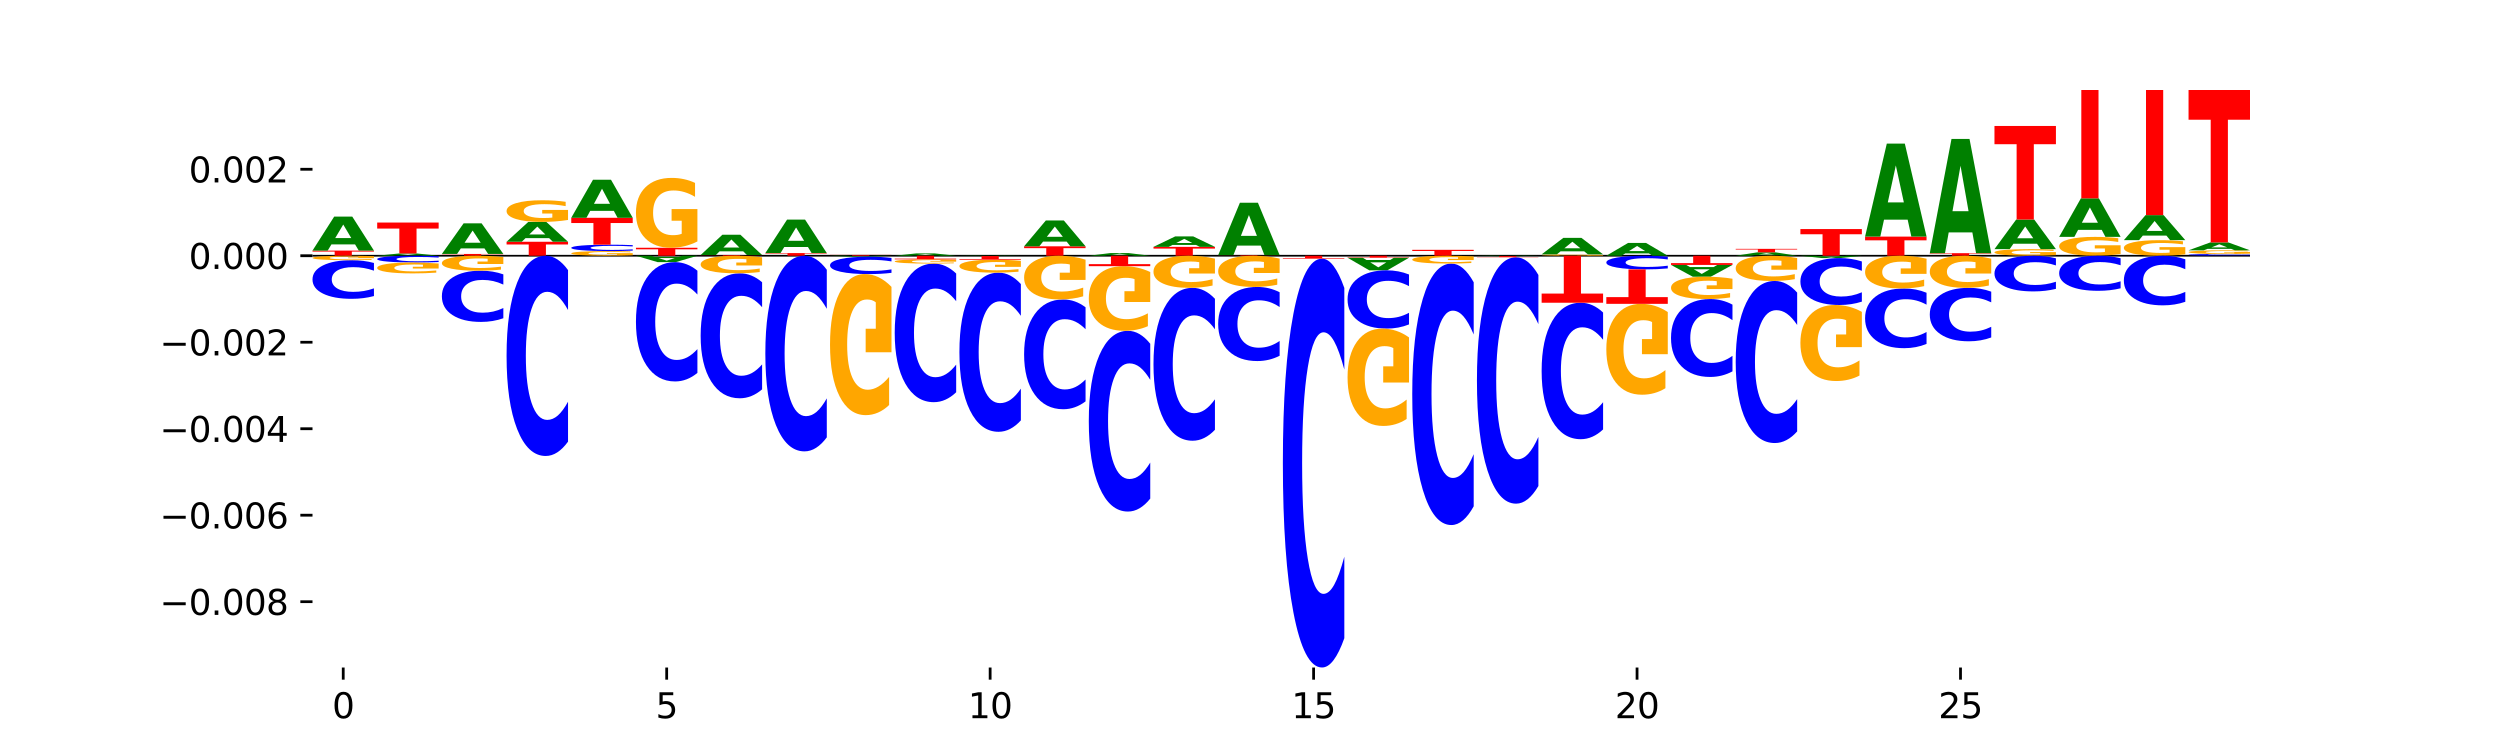 <?xml version="1.0" encoding="utf-8" standalone="no"?>
<!DOCTYPE svg PUBLIC "-//W3C//DTD SVG 1.1//EN"
  "http://www.w3.org/Graphics/SVG/1.1/DTD/svg11.dtd">
<svg xmlns:xlink="http://www.w3.org/1999/xlink" width="720pt" height="216pt" viewBox="0 0 720 216" xmlns="http://www.w3.org/2000/svg" version="1.1">
 <defs>
  <style type="text/css">*{stroke-linejoin: round; stroke-linecap: butt}</style>
 </defs>
 <g id="figure_1">
  <g id="patch_1">
   <path d="M 0 216 
L 720 216 
L 720 0 
L 0 0 
z
" style="fill: #ffffff"/>
  </g>
  <g id="axes_1">
   <g id="patch_2">
    <path d="M 90 192.24 
L 648 192.24 
L 648 25.92 
L 90 25.92 
z
" style="fill: #ffffff"/>
   </g>
   <g id="line2d_1">
    <path d="M 90 73.653 
L 648 73.653 
" clip-path="url(#p8df62ea9b8)" style="fill: none; stroke: #000000; stroke-width: 0.5; stroke-linecap: square"/>
   </g>
   <g id="patch_3">
    <path d="M 90 72.17 
L 107.699 72.17 
L 107.699 72.459 
L 101.332 72.459 
L 101.332 73.653 
L 96.38 73.653 
L 96.38 72.459 
L 90 72.459 
L 90 72.17 
z
" clip-path="url(#p8df62ea9b8)" style="fill: #ff0000"/>
   </g>
   <g id="patch_4">
    <path d="M 102.26 70.385 
L 95.454 70.385 
L 94.379 72.17 
L 90 72.17 
L 96.253 62.372 
L 101.446 62.372 
L 107.699 72.17 
L 103.324 72.17 
L 102.26 70.385 
z
M 96.539 68.567 
L 101.164 68.567 
L 98.855 64.67 
L 96.539 68.567 
z
" clip-path="url(#p8df62ea9b8)" style="fill: #008000"/>
   </g>
   <g id="patch_5">
    <path d="M 120.892 73.534 
L 114.085 73.534 
L 113.01 73.653 
L 108.631 73.653 
L 114.884 72.999 
L 120.077 72.999 
L 126.331 73.653 
L 121.955 73.653 
L 120.892 73.534 
z
M 115.17 73.412 
L 119.795 73.412 
L 117.486 73.152 
L 115.17 73.412 
z
" clip-path="url(#p8df62ea9b8)" style="fill: #008000"/>
   </g>
   <g id="patch_6">
    <path d="M 108.631 64.093 
L 126.331 64.093 
L 126.331 65.83 
L 119.963 65.83 
L 119.963 72.999 
L 115.011 72.999 
L 115.011 65.83 
L 108.631 65.83 
L 108.631 64.093 
z
" clip-path="url(#p8df62ea9b8)" style="fill: #ff0000"/>
   </g>
   <g id="patch_7">
    <path d="M 127.262 73.138 
L 144.962 73.138 
L 144.962 73.239 
L 138.594 73.239 
L 138.594 73.653 
L 133.642 73.653 
L 133.642 73.239 
L 127.262 73.239 
L 127.262 73.138 
z
" clip-path="url(#p8df62ea9b8)" style="fill: #ff0000"/>
   </g>
   <g id="patch_8">
    <path d="M 139.523 71.534 
L 132.716 71.534 
L 131.641 73.138 
L 127.262 73.138 
L 133.515 64.329 
L 138.708 64.329 
L 144.962 73.138 
L 140.586 73.138 
L 139.523 71.534 
z
M 133.801 69.899 
L 138.426 69.899 
L 136.117 66.394 
L 133.801 69.899 
z
" clip-path="url(#p8df62ea9b8)" style="fill: #008000"/>
   </g>
   <g id="patch_9">
    <path d="M 145.893 69.627 
L 163.593 69.627 
L 163.593 70.412 
L 157.225 70.412 
L 157.225 73.653 
L 152.273 73.653 
L 152.273 70.412 
L 145.893 70.412 
L 145.893 69.627 
z
" clip-path="url(#p8df62ea9b8)" style="fill: #ff0000"/>
   </g>
   <g id="patch_10">
    <path d="M 158.154 68.586 
L 151.347 68.586 
L 150.272 69.627 
L 145.893 69.627 
L 152.146 63.913 
L 157.339 63.913 
L 163.593 69.627 
L 159.218 69.627 
L 158.154 68.586 
z
M 152.432 67.526 
L 157.057 67.526 
L 154.748 65.253 
L 152.432 67.526 
z
" clip-path="url(#p8df62ea9b8)" style="fill: #008000"/>
   </g>
   <g id="patch_11">
    <path d="M 163.593 63.349 
Q 161.808 63.631 159.888 63.773 
Q 157.968 63.913 155.921 63.913 
Q 151.296 63.913 148.594 63.073 
Q 145.893 62.233 145.893 60.795 
Q 145.893 59.341 148.642 58.507 
Q 151.395 57.673 156.183 57.673 
Q 158.027 57.673 159.717 57.787 
Q 161.411 57.899 162.91 58.121 
L 162.91 59.364 
Q 161.363 59.08 159.832 58.939 
Q 158.301 58.797 156.762 58.797 
Q 153.914 58.797 152.371 59.316 
Q 150.828 59.832 150.828 60.795 
Q 150.828 61.749 152.315 62.27 
Q 153.803 62.789 156.54 62.789 
Q 157.286 62.789 157.924 62.76 
Q 158.563 62.729 159.071 62.664 
L 159.071 61.497 
L 156.155 61.497 
L 156.155 60.456 
L 163.593 60.456 
L 163.593 63.349 
z
" clip-path="url(#p8df62ea9b8)" style="fill: #ffa600"/>
   </g>
   <g id="patch_12">
    <path d="M 182.224 73.531 
Q 180.439 73.592 178.519 73.623 
Q 176.599 73.653 174.552 73.653 
Q 169.927 73.653 167.226 73.472 
Q 164.524 73.292 164.524 72.983 
Q 164.524 72.67 167.273 72.491 
Q 170.026 72.312 174.814 72.312 
Q 176.658 72.312 178.348 72.336 
Q 180.042 72.36 181.541 72.408 
L 181.541 72.675 
Q 179.994 72.614 178.463 72.584 
Q 176.932 72.553 175.393 72.553 
Q 172.545 72.553 171.002 72.665 
Q 169.459 72.776 169.459 72.983 
Q 169.459 73.188 170.946 73.3 
Q 172.434 73.411 175.171 73.411 
Q 175.917 73.411 176.555 73.405 
Q 177.194 73.398 177.702 73.384 
L 177.702 73.133 
L 174.786 73.133 
L 174.786 72.91 
L 182.224 72.91 
L 182.224 73.531 
z
" clip-path="url(#p8df62ea9b8)" style="fill: #ffa600"/>
   </g>
   <g id="patch_13">
    <path d="M 182.224 72.18 
Q 180.743 72.245 179.142 72.278 
Q 177.541 72.312 175.798 72.312 
Q 170.598 72.312 167.561 72.064 
Q 164.524 71.816 164.524 71.391 
Q 164.524 70.965 167.561 70.718 
Q 170.598 70.47 175.798 70.47 
Q 177.541 70.47 179.142 70.503 
Q 180.743 70.536 182.224 70.602 
L 182.224 70.969 
Q 180.73 70.882 179.28 70.842 
Q 177.831 70.801 176.23 70.801 
Q 173.358 70.801 171.713 70.959 
Q 170.072 71.115 170.072 71.391 
Q 170.072 71.666 171.713 71.823 
Q 173.358 71.98 176.23 71.98 
Q 177.831 71.98 179.28 71.94 
Q 180.73 71.899 182.224 71.812 
L 182.224 72.18 
z
" clip-path="url(#p8df62ea9b8)" style="fill: #0000ff"/>
   </g>
   <g id="patch_14">
    <path d="M 164.524 62.722 
L 182.224 62.722 
L 182.224 64.233 
L 175.856 64.233 
L 175.856 70.47 
L 170.904 70.47 
L 170.904 64.233 
L 164.524 64.233 
L 164.524 62.722 
z
" clip-path="url(#p8df62ea9b8)" style="fill: #ff0000"/>
   </g>
   <g id="patch_15">
    <path d="M 176.785 60.727 
L 169.978 60.727 
L 168.903 62.722 
L 164.524 62.722 
L 170.777 51.771 
L 175.97 51.771 
L 182.224 62.722 
L 177.849 62.722 
L 176.785 60.727 
z
M 171.063 58.695 
L 175.688 58.695 
L 173.379 54.339 
L 171.063 58.695 
z
" clip-path="url(#p8df62ea9b8)" style="fill: #008000"/>
   </g>
   <g id="patch_16">
    <path d="M 183.155 71.355 
L 200.855 71.355 
L 200.855 71.803 
L 194.487 71.803 
L 194.487 73.653 
L 189.535 73.653 
L 189.535 71.803 
L 183.155 71.803 
L 183.155 71.355 
z
" clip-path="url(#p8df62ea9b8)" style="fill: #ff0000"/>
   </g>
   <g id="patch_17">
    <path d="M 200.855 69.534 
Q 199.07 70.445 197.15 70.902 
Q 195.23 71.355 193.183 71.355 
Q 188.558 71.355 185.857 68.645 
Q 183.155 65.935 183.155 61.301 
Q 183.155 56.613 185.904 53.924 
Q 188.657 51.235 193.445 51.235 
Q 195.289 51.235 196.979 51.601 
Q 198.673 51.962 200.172 52.677 
L 200.172 56.688 
Q 198.625 55.769 197.094 55.316 
Q 195.563 54.859 194.024 54.859 
Q 191.176 54.859 189.633 56.53 
Q 188.09 58.196 188.09 61.301 
Q 188.09 64.377 189.577 66.056 
Q 191.065 67.731 193.802 67.731 
Q 194.548 67.731 195.186 67.635 
Q 195.825 67.535 196.333 67.328 
L 196.333 63.562 
L 193.417 63.562 
L 193.417 60.208 
L 200.855 60.208 
L 200.855 69.534 
z
" clip-path="url(#p8df62ea9b8)" style="fill: #ffa600"/>
   </g>
   <g id="patch_18">
    <path d="M 201.786 73.446 
L 219.486 73.446 
L 219.486 73.486 
L 213.118 73.486 
L 213.118 73.653 
L 208.166 73.653 
L 208.166 73.486 
L 201.786 73.486 
L 201.786 73.446 
z
" clip-path="url(#p8df62ea9b8)" style="fill: #ff0000"/>
   </g>
   <g id="patch_19">
    <path d="M 214.047 72.381 
L 207.24 72.381 
L 206.165 73.446 
L 201.786 73.446 
L 208.04 67.603 
L 213.233 67.603 
L 219.486 73.446 
L 215.111 73.446 
L 214.047 72.381 
z
M 208.325 71.297 
L 212.95 71.297 
L 210.641 68.973 
L 208.325 71.297 
z
" clip-path="url(#p8df62ea9b8)" style="fill: #008000"/>
   </g>
   <g id="patch_20">
    <path d="M 220.417 72.886 
L 238.117 72.886 
L 238.117 73.035 
L 231.749 73.035 
L 231.749 73.653 
L 226.797 73.653 
L 226.797 73.035 
L 220.417 73.035 
L 220.417 72.886 
z
" clip-path="url(#p8df62ea9b8)" style="fill: #ff0000"/>
   </g>
   <g id="patch_21">
    <path d="M 232.678 71.131 
L 225.871 71.131 
L 224.796 72.886 
L 220.417 72.886 
L 226.671 63.254 
L 231.864 63.254 
L 238.117 72.886 
L 233.742 72.886 
L 232.678 71.131 
z
M 226.957 69.343 
L 231.581 69.343 
L 229.273 65.512 
L 226.957 69.343 
z
" clip-path="url(#p8df62ea9b8)" style="fill: #008000"/>
   </g>
   <g id="patch_22">
    <path d="M 239.048 73.407 
L 256.748 73.407 
L 256.748 73.455 
L 250.38 73.455 
L 250.38 73.653 
L 245.428 73.653 
L 245.428 73.455 
L 239.048 73.455 
L 239.048 73.407 
z
" clip-path="url(#p8df62ea9b8)" style="fill: #ff0000"/>
   </g>
   <g id="patch_23">
    <path d="M 269.94 73.529 
L 263.133 73.529 
L 262.058 73.653 
L 257.679 73.653 
L 263.933 72.975 
L 269.126 72.975 
L 275.379 73.653 
L 271.004 73.653 
L 269.94 73.529 
z
M 264.219 73.403 
L 268.843 73.403 
L 266.535 73.134 
L 264.219 73.403 
z
" clip-path="url(#p8df62ea9b8)" style="fill: #008000"/>
   </g>
   <g id="patch_24">
    <path d="M 294.942 70.939 
L 312.641 70.939 
L 312.641 71.468 
L 306.273 71.468 
L 306.273 73.653 
L 301.322 73.653 
L 301.322 71.468 
L 294.942 71.468 
L 294.942 70.939 
z
" clip-path="url(#p8df62ea9b8)" style="fill: #ff0000"/>
   </g>
   <g id="patch_25">
    <path d="M 307.202 69.584 
L 300.395 69.584 
L 299.32 70.939 
L 294.942 70.939 
L 301.195 63.503 
L 306.388 63.503 
L 312.641 70.939 
L 308.266 70.939 
L 307.202 69.584 
z
M 301.481 68.204 
L 306.106 68.204 
L 303.797 65.246 
L 301.481 68.204 
z
" clip-path="url(#p8df62ea9b8)" style="fill: #008000"/>
   </g>
   <g id="patch_26">
    <path d="M 325.833 73.512 
L 319.026 73.512 
L 317.951 73.653 
L 313.573 73.653 
L 319.826 72.881 
L 325.019 72.881 
L 331.272 73.653 
L 326.897 73.653 
L 325.833 73.512 
z
M 320.112 73.369 
L 324.737 73.369 
L 322.428 73.062 
L 320.112 73.369 
z
" clip-path="url(#p8df62ea9b8)" style="fill: #008000"/>
   </g>
   <g id="patch_27">
    <path d="M 332.204 71.097 
L 349.903 71.097 
L 349.903 71.595 
L 343.535 71.595 
L 343.535 73.653 
L 338.584 73.653 
L 338.584 71.595 
L 332.204 71.595 
L 332.204 71.097 
z
" clip-path="url(#p8df62ea9b8)" style="fill: #ff0000"/>
   </g>
   <g id="patch_28">
    <path d="M 344.464 70.548 
L 337.657 70.548 
L 336.582 71.097 
L 332.204 71.097 
L 338.457 68.086 
L 343.65 68.086 
L 349.903 71.097 
L 345.528 71.097 
L 344.464 70.548 
z
M 338.743 69.989 
L 343.368 69.989 
L 341.059 68.792 
L 338.743 69.989 
z
" clip-path="url(#p8df62ea9b8)" style="fill: #008000"/>
   </g>
   <g id="patch_29">
    <path d="M 350.835 73.487 
L 368.534 73.487 
L 368.534 73.519 
L 362.167 73.519 
L 362.167 73.653 
L 357.215 73.653 
L 357.215 73.519 
L 350.835 73.519 
L 350.835 73.487 
z
" clip-path="url(#p8df62ea9b8)" style="fill: #ff0000"/>
   </g>
   <g id="patch_30">
    <path d="M 363.095 70.737 
L 356.288 70.737 
L 355.213 73.487 
L 350.835 73.487 
L 357.088 58.394 
L 362.281 58.394 
L 368.534 73.487 
L 364.159 73.487 
L 363.095 70.737 
z
M 357.374 67.936 
L 361.999 67.936 
L 359.69 61.933 
L 357.374 67.936 
z
" clip-path="url(#p8df62ea9b8)" style="fill: #008000"/>
   </g>
   <g id="patch_31">
    <path d="M 406.728 71.948 
L 424.427 71.948 
L 424.427 72.281 
L 418.06 72.281 
L 418.06 73.653 
L 413.108 73.653 
L 413.108 72.281 
L 406.728 72.281 
L 406.728 71.948 
z
" clip-path="url(#p8df62ea9b8)" style="fill: #ff0000"/>
   </g>
   <g id="patch_32">
    <path d="M 461.689 73.617 
Q 459.904 73.635 457.985 73.644 
Q 456.065 73.653 454.018 73.653 
Q 449.393 73.653 446.691 73.599 
Q 443.99 73.545 443.99 73.453 
Q 443.99 73.36 446.739 73.307 
Q 449.492 73.254 454.28 73.254 
Q 456.124 73.254 457.814 73.261 
Q 459.508 73.268 461.007 73.282 
L 461.007 73.362 
Q 459.46 73.344 457.929 73.335 
Q 456.398 73.325 454.859 73.325 
Q 452.011 73.325 450.468 73.359 
Q 448.925 73.392 448.925 73.453 
Q 448.925 73.514 450.412 73.548 
Q 451.9 73.581 454.637 73.581 
Q 455.382 73.581 456.021 73.579 
Q 456.66 73.577 457.167 73.573 
L 457.167 73.498 
L 454.252 73.498 
L 454.252 73.432 
L 461.689 73.432 
L 461.689 73.617 
z
" clip-path="url(#p8df62ea9b8)" style="fill: #ffa600"/>
   </g>
   <g id="patch_33">
    <path d="M 456.25 72.388 
L 449.443 72.388 
L 448.369 73.254 
L 443.99 73.254 
L 450.243 68.501 
L 455.436 68.501 
L 461.689 73.254 
L 457.314 73.254 
L 456.25 72.388 
z
M 450.529 71.506 
L 455.154 71.506 
L 452.845 69.615 
L 450.529 71.506 
z
" clip-path="url(#p8df62ea9b8)" style="fill: #008000"/>
   </g>
   <g id="patch_34">
    <path d="M 474.881 72.983 
L 468.075 72.983 
L 467 73.653 
L 462.621 73.653 
L 468.874 69.974 
L 474.067 69.974 
L 480.321 73.653 
L 475.945 73.653 
L 474.881 72.983 
z
M 469.16 72.3 
L 473.785 72.3 
L 471.476 70.837 
L 469.16 72.3 
z
" clip-path="url(#p8df62ea9b8)" style="fill: #008000"/>
   </g>
   <g id="patch_35">
    <path d="M 512.144 73.474 
L 505.337 73.474 
L 504.262 73.653 
L 499.883 73.653 
L 506.136 72.669 
L 511.329 72.669 
L 517.583 73.653 
L 513.208 73.653 
L 512.144 73.474 
z
M 506.422 73.291 
L 511.047 73.291 
L 508.738 72.9 
L 506.422 73.291 
z
" clip-path="url(#p8df62ea9b8)" style="fill: #008000"/>
   </g>
   <g id="patch_36">
    <path d="M 499.883 71.669 
L 517.583 71.669 
L 517.583 71.864 
L 511.215 71.864 
L 511.215 72.669 
L 506.263 72.669 
L 506.263 71.864 
L 499.883 71.864 
L 499.883 71.669 
z
" clip-path="url(#p8df62ea9b8)" style="fill: #ff0000"/>
   </g>
   <g id="patch_37">
    <path d="M 518.514 65.968 
L 536.214 65.968 
L 536.214 67.467 
L 529.846 67.467 
L 529.846 73.653 
L 524.894 73.653 
L 524.894 67.467 
L 518.514 67.467 
L 518.514 65.968 
z
" clip-path="url(#p8df62ea9b8)" style="fill: #ff0000"/>
   </g>
   <g id="patch_38">
    <path d="M 537.145 68.142 
L 554.845 68.142 
L 554.845 69.217 
L 548.477 69.217 
L 548.477 73.653 
L 543.525 73.653 
L 543.525 69.217 
L 537.145 69.217 
L 537.145 68.142 
z
" clip-path="url(#p8df62ea9b8)" style="fill: #ff0000"/>
   </g>
   <g id="patch_39">
    <path d="M 549.406 63.264 
L 542.599 63.264 
L 541.524 68.142 
L 537.145 68.142 
L 543.399 41.364 
L 548.591 41.364 
L 554.845 68.142 
L 550.47 68.142 
L 549.406 63.264 
z
M 543.684 58.294 
L 548.309 58.294 
L 546 47.642 
L 543.684 58.294 
z
" clip-path="url(#p8df62ea9b8)" style="fill: #008000"/>
   </g>
   <g id="patch_40">
    <path d="M 555.776 72.917 
L 573.476 72.917 
L 573.476 73.061 
L 567.108 73.061 
L 567.108 73.653 
L 562.156 73.653 
L 562.156 73.061 
L 555.776 73.061 
L 555.776 72.917 
z
" clip-path="url(#p8df62ea9b8)" style="fill: #ff0000"/>
   </g>
   <g id="patch_41">
    <path d="M 568.037 66.924 
L 561.23 66.924 
L 560.155 72.917 
L 555.776 72.917 
L 562.03 40.015 
L 567.223 40.015 
L 573.476 72.917 
L 569.101 72.917 
L 568.037 66.924 
z
M 562.315 60.817 
L 566.94 60.817 
L 564.631 47.73 
L 562.315 60.817 
z
" clip-path="url(#p8df62ea9b8)" style="fill: #008000"/>
   </g>
   <g id="patch_42">
    <path d="M 592.107 73.481 
Q 590.322 73.567 588.402 73.61 
Q 586.482 73.653 584.435 73.653 
Q 579.81 73.653 577.109 73.397 
Q 574.407 73.14 574.407 72.702 
Q 574.407 72.259 577.156 72.005 
Q 579.909 71.75 584.697 71.75 
Q 586.542 71.75 588.231 71.785 
Q 589.925 71.819 591.425 71.887 
L 591.425 72.266 
Q 589.878 72.179 588.346 72.136 
Q 586.815 72.093 585.276 72.093 
Q 582.428 72.093 580.885 72.251 
Q 579.342 72.409 579.342 72.702 
Q 579.342 72.993 580.829 73.152 
Q 582.317 73.31 585.054 73.31 
Q 585.8 73.31 586.438 73.301 
Q 587.077 73.292 587.585 73.272 
L 587.585 72.916 
L 584.669 72.916 
L 584.669 72.599 
L 592.107 72.599 
L 592.107 73.481 
z
" clip-path="url(#p8df62ea9b8)" style="fill: #ffa600"/>
   </g>
   <g id="patch_43">
    <path d="M 586.668 70.197 
L 579.861 70.197 
L 578.786 71.75 
L 574.407 71.75 
L 580.661 63.225 
L 585.854 63.225 
L 592.107 71.75 
L 587.732 71.75 
L 586.668 70.197 
z
M 580.946 68.615 
L 585.571 68.615 
L 583.263 65.224 
L 580.946 68.615 
z
" clip-path="url(#p8df62ea9b8)" style="fill: #008000"/>
   </g>
   <g id="patch_44">
    <path d="M 574.407 36.278 
L 592.107 36.278 
L 592.107 41.534 
L 585.739 41.534 
L 585.739 63.225 
L 580.787 63.225 
L 580.787 41.534 
L 574.407 41.534 
L 574.407 36.278 
z
" clip-path="url(#p8df62ea9b8)" style="fill: #ff0000"/>
   </g>
   <g id="patch_45">
    <path d="M 610.738 73.161 
Q 608.953 73.407 607.033 73.53 
Q 605.113 73.653 603.066 73.653 
Q 598.441 73.653 595.74 72.921 
Q 593.038 72.19 593.038 70.939 
Q 593.038 69.673 595.787 68.947 
Q 598.54 68.221 603.328 68.221 
Q 605.173 68.221 606.862 68.32 
Q 608.556 68.418 610.056 68.611 
L 610.056 69.693 
Q 608.509 69.445 606.977 69.323 
Q 605.446 69.2 603.907 69.2 
Q 601.059 69.2 599.516 69.651 
Q 597.973 70.101 597.973 70.939 
Q 597.973 71.769 599.461 72.222 
Q 600.948 72.674 603.685 72.674 
Q 604.431 72.674 605.069 72.649 
Q 605.708 72.622 606.216 72.566 
L 606.216 71.549 
L 603.3 71.549 
L 603.3 70.644 
L 610.738 70.644 
L 610.738 73.161 
z
" clip-path="url(#p8df62ea9b8)" style="fill: #ffa600"/>
   </g>
   <g id="patch_46">
    <path d="M 605.299 66.2 
L 598.492 66.2 
L 597.417 68.221 
L 593.038 68.221 
L 599.292 57.128 
L 604.485 57.128 
L 610.738 68.221 
L 606.363 68.221 
L 605.299 66.2 
z
M 599.578 64.141 
L 604.202 64.141 
L 601.894 59.729 
L 599.578 64.141 
z
" clip-path="url(#p8df62ea9b8)" style="fill: #008000"/>
   </g>
   <g id="patch_47">
    <path d="M 593.038 17.844 
L 610.738 17.844 
L 610.738 25.505 
L 604.37 25.505 
L 604.37 57.128 
L 599.418 57.128 
L 599.418 25.505 
L 593.038 25.505 
L 593.038 17.844 
z
" clip-path="url(#p8df62ea9b8)" style="fill: #ff0000"/>
   </g>
   <g id="patch_48">
    <path d="M 629.369 73.247 
Q 627.584 73.45 625.664 73.552 
Q 623.744 73.653 621.697 73.653 
Q 617.072 73.653 614.371 73.049 
Q 611.669 72.445 611.669 71.411 
Q 611.669 70.366 614.418 69.767 
Q 617.171 69.167 621.959 69.167 
Q 623.804 69.167 625.493 69.249 
Q 627.187 69.329 628.687 69.489 
L 628.687 70.383 
Q 627.14 70.178 625.608 70.077 
Q 624.077 69.975 622.538 69.975 
Q 619.69 69.975 618.147 70.348 
Q 616.604 70.719 616.604 71.411 
Q 616.604 72.097 618.092 72.471 
Q 619.579 72.845 622.316 72.845 
Q 623.062 72.845 623.701 72.824 
Q 624.339 72.801 624.847 72.755 
L 624.847 71.916 
L 621.931 71.916 
L 621.931 71.168 
L 629.369 71.168 
L 629.369 73.247 
z
" clip-path="url(#p8df62ea9b8)" style="fill: #ffa600"/>
   </g>
   <g id="patch_49">
    <path d="M 623.93 67.853 
L 617.123 67.853 
L 616.048 69.167 
L 611.669 69.167 
L 617.923 61.953 
L 623.116 61.953 
L 629.369 69.167 
L 624.994 69.167 
L 623.93 67.853 
z
M 618.209 66.514 
L 622.833 66.514 
L 620.525 63.644 
L 618.209 66.514 
z
" clip-path="url(#p8df62ea9b8)" style="fill: #008000"/>
   </g>
   <g id="patch_50">
    <path d="M 611.669 16.098 
L 629.369 16.098 
L 629.369 25.041 
L 623.001 25.041 
L 623.001 61.953 
L 618.05 61.953 
L 618.05 25.041 
L 611.669 25.041 
L 611.669 16.098 
z
" clip-path="url(#p8df62ea9b8)" style="fill: #ff0000"/>
   </g>
   <g id="patch_51">
    <path d="M 648 73.617 
Q 646.519 73.635 644.919 73.644 
Q 643.318 73.653 641.574 73.653 
Q 636.374 73.653 633.337 73.585 
Q 630.301 73.517 630.301 73.401 
Q 630.301 73.284 633.337 73.216 
Q 636.374 73.149 641.574 73.149 
Q 643.318 73.149 644.919 73.158 
Q 646.519 73.167 648 73.185 
L 648 73.285 
Q 646.506 73.261 645.057 73.25 
Q 643.607 73.239 642.007 73.239 
Q 639.135 73.239 637.489 73.282 
Q 635.848 73.325 635.848 73.401 
Q 635.848 73.476 637.489 73.519 
Q 639.135 73.562 642.007 73.562 
Q 643.607 73.562 645.057 73.551 
Q 646.506 73.54 648 73.516 
L 648 73.617 
z
" clip-path="url(#p8df62ea9b8)" style="fill: #0000ff"/>
   </g>
   <g id="patch_52">
    <path d="M 648 73.053 
Q 646.215 73.101 644.295 73.125 
Q 642.375 73.149 640.328 73.149 
Q 635.703 73.149 633.002 73.006 
Q 630.301 72.864 630.301 72.622 
Q 630.301 72.376 633.049 72.235 
Q 635.802 72.094 640.59 72.094 
Q 642.435 72.094 644.125 72.113 
Q 645.818 72.132 647.318 72.17 
L 647.318 72.38 
Q 645.771 72.332 644.24 72.308 
Q 642.708 72.284 641.169 72.284 
Q 638.321 72.284 636.778 72.372 
Q 635.235 72.459 635.235 72.622 
Q 635.235 72.783 636.723 72.871 
Q 638.21 72.959 640.947 72.959 
Q 641.693 72.959 642.332 72.954 
Q 642.97 72.948 643.478 72.937 
L 643.478 72.74 
L 640.562 72.74 
L 640.562 72.564 
L 648 72.564 
L 648 73.053 
z
" clip-path="url(#p8df62ea9b8)" style="fill: #ffa600"/>
   </g>
   <g id="patch_53">
    <path d="M 642.561 71.679 
L 635.754 71.679 
L 634.679 72.094 
L 630.301 72.094 
L 636.554 69.817 
L 641.747 69.817 
L 648 72.094 
L 643.625 72.094 
L 642.561 71.679 
z
M 636.84 71.257 
L 641.464 71.257 
L 639.156 70.351 
L 636.84 71.257 
z
" clip-path="url(#p8df62ea9b8)" style="fill: #008000"/>
   </g>
   <g id="patch_54">
    <path d="M 630.301 25.92 
L 648 25.92 
L 648 34.481 
L 641.632 34.481 
L 641.632 69.817 
L 636.681 69.817 
L 636.681 34.481 
L 630.301 34.481 
L 630.301 25.92 
z
" clip-path="url(#p8df62ea9b8)" style="fill: #ff0000"/>
   </g>
   <g id="patch_55">
    <path d="M 107.699 75.733 
Q 106.219 75.337 104.618 75.137 
Q 103.017 74.935 101.273 74.935 
Q 96.074 74.935 93.037 76.434 
Q 90 77.932 90 80.495 
Q 90 83.068 93.037 84.564 
Q 96.074 86.063 101.273 86.063 
Q 103.017 86.063 104.618 85.86 
Q 106.219 85.66 107.699 85.265 
L 107.699 83.047 
Q 106.206 83.571 104.756 83.815 
Q 103.307 84.058 101.706 84.058 
Q 98.834 84.058 97.189 83.109 
Q 95.548 82.162 95.548 80.495 
Q 95.548 78.836 97.189 77.886 
Q 98.834 76.939 101.706 76.939 
Q 103.307 76.939 104.756 77.183 
Q 106.206 77.429 107.699 77.953 
L 107.699 75.733 
z
" clip-path="url(#p8df62ea9b8)" style="fill: #0000ff"/>
   </g>
   <g id="patch_56">
    <path d="M 107.699 73.769 
Q 105.914 73.711 103.995 73.682 
Q 102.075 73.653 100.028 73.653 
Q 95.403 73.653 92.701 73.825 
Q 90 73.998 90 74.294 
Q 90 74.592 92.749 74.764 
Q 95.502 74.935 100.29 74.935 
Q 102.134 74.935 103.824 74.912 
Q 105.518 74.889 107.017 74.843 
L 107.017 74.588 
Q 105.47 74.646 103.939 74.675 
Q 102.408 74.704 100.869 74.704 
Q 98.021 74.704 96.478 74.598 
Q 94.935 74.491 94.935 74.294 
Q 94.935 74.098 96.422 73.991 
Q 97.91 73.884 100.647 73.884 
Q 101.392 73.884 102.031 73.89 
Q 102.67 73.896 103.177 73.909 
L 103.177 74.149 
L 100.262 74.149 
L 100.262 74.363 
L 107.699 74.363 
L 107.699 73.769 
z
" clip-path="url(#p8df62ea9b8)" style="fill: #ffa600"/>
   </g>
   <g id="patch_57">
    <path d="M 126.331 73.793 
Q 124.85 73.723 123.249 73.688 
Q 121.648 73.653 119.905 73.653 
Q 114.705 73.653 111.668 73.916 
Q 108.631 74.18 108.631 74.63 
Q 108.631 75.082 111.668 75.345 
Q 114.705 75.609 119.905 75.609 
Q 121.648 75.609 123.249 75.573 
Q 124.85 75.538 126.331 75.468 
L 126.331 75.078 
Q 124.837 75.171 123.387 75.213 
Q 121.938 75.256 120.337 75.256 
Q 117.465 75.256 115.82 75.089 
Q 114.179 74.923 114.179 74.63 
Q 114.179 74.338 115.82 74.172 
Q 117.465 74.005 120.337 74.005 
Q 121.938 74.005 123.387 74.048 
Q 124.837 74.091 126.331 74.183 
L 126.331 73.793 
z
" clip-path="url(#p8df62ea9b8)" style="fill: #0000ff"/>
   </g>
   <g id="patch_58">
    <path d="M 126.331 75.892 
Q 124.546 75.75 122.626 75.679 
Q 120.706 75.609 118.659 75.609 
Q 114.034 75.609 111.332 76.03 
Q 108.631 76.452 108.631 77.174 
Q 108.631 77.904 111.38 78.323 
Q 114.133 78.741 118.921 78.741 
Q 120.765 78.741 122.455 78.684 
Q 124.149 78.628 125.648 78.517 
L 125.648 77.892 
Q 124.101 78.035 122.57 78.106 
Q 121.039 78.177 119.5 78.177 
Q 116.652 78.177 115.109 77.917 
Q 113.566 77.657 113.566 77.174 
Q 113.566 76.695 115.053 76.434 
Q 116.541 76.173 119.278 76.173 
Q 120.023 76.173 120.662 76.188 
Q 121.301 76.203 121.808 76.236 
L 121.808 76.822 
L 118.893 76.822 
L 118.893 77.344 
L 126.331 77.344 
L 126.331 75.892 
z
" clip-path="url(#p8df62ea9b8)" style="fill: #ffa600"/>
   </g>
   <g id="patch_59">
    <path d="M 144.962 79.017 
Q 143.481 78.493 141.88 78.227 
Q 140.279 77.959 138.536 77.959 
Q 133.336 77.959 130.299 79.946 
Q 127.262 81.934 127.262 85.332 
Q 127.262 88.743 130.299 90.727 
Q 133.336 92.714 138.536 92.714 
Q 140.279 92.714 141.88 92.446 
Q 143.481 92.181 144.962 91.656 
L 144.962 88.715 
Q 143.468 89.41 142.018 89.733 
Q 140.569 90.056 138.968 90.056 
Q 136.096 90.056 134.451 88.797 
Q 132.81 87.542 132.81 85.332 
Q 132.81 83.131 134.451 81.873 
Q 136.096 80.617 138.968 80.617 
Q 140.569 80.617 142.018 80.94 
Q 143.468 81.266 144.962 81.961 
L 144.962 79.017 
z
" clip-path="url(#p8df62ea9b8)" style="fill: #0000ff"/>
   </g>
   <g id="patch_60">
    <path d="M 144.962 74.042 
Q 143.177 73.848 141.257 73.75 
Q 139.337 73.653 137.29 73.653 
Q 132.665 73.653 129.963 74.233 
Q 127.262 74.813 127.262 75.805 
Q 127.262 76.808 130.011 77.384 
Q 132.764 77.959 137.552 77.959 
Q 139.396 77.959 141.086 77.881 
Q 142.78 77.804 144.279 77.651 
L 144.279 76.792 
Q 142.732 76.989 141.201 77.086 
Q 139.67 77.184 138.131 77.184 
Q 135.283 77.184 133.74 76.826 
Q 132.197 76.469 132.197 75.805 
Q 132.197 75.146 133.684 74.787 
Q 135.172 74.428 137.909 74.428 
Q 138.655 74.428 139.293 74.449 
Q 139.932 74.47 140.44 74.515 
L 140.44 75.321 
L 137.524 75.321 
L 137.524 76.039 
L 144.962 76.039 
L 144.962 74.042 
z
" clip-path="url(#p8df62ea9b8)" style="fill: #ffa600"/>
   </g>
   <g id="patch_61">
    <path d="M 163.593 77.787 
Q 162.112 75.738 160.511 74.701 
Q 158.91 73.653 157.167 73.653 
Q 151.967 73.653 148.93 81.42 
Q 145.893 89.187 145.893 102.47 
Q 145.893 115.8 148.93 123.555 
Q 151.967 131.322 157.167 131.322 
Q 158.91 131.322 160.511 130.274 
Q 162.112 129.238 163.593 127.189 
L 163.593 115.693 
Q 162.099 118.409 160.649 119.672 
Q 159.2 120.934 157.599 120.934 
Q 154.727 120.934 153.082 116.014 
Q 151.441 111.106 151.441 102.47 
Q 151.441 93.869 153.082 88.949 
Q 154.727 84.041 157.599 84.041 
Q 159.2 84.041 160.649 85.303 
Q 162.099 86.578 163.593 89.294 
L 163.593 77.787 
z
" clip-path="url(#p8df62ea9b8)" style="fill: #0000ff"/>
   </g>
   <g id="patch_62">
    <path d="M 195.416 73.989 
L 188.609 73.989 
L 187.534 73.653 
L 183.155 73.653 
L 189.409 75.5 
L 194.601 75.5 
L 200.855 73.653 
L 196.48 73.653 
L 195.416 73.989 
z
M 189.694 74.332 
L 194.319 74.332 
L 192.01 75.067 
L 189.694 74.332 
z
" clip-path="url(#p8df62ea9b8)" style="fill: #008000"/>
   </g>
   <g id="patch_63">
    <path d="M 200.855 77.963 
Q 199.374 76.742 197.773 76.125 
Q 196.172 75.5 194.429 75.5 
Q 189.229 75.5 186.192 80.128 
Q 183.155 84.755 183.155 92.668 
Q 183.155 100.61 186.192 105.231 
Q 189.229 109.858 194.429 109.858 
Q 196.172 109.858 197.773 109.233 
Q 199.374 108.616 200.855 107.395 
L 200.855 100.546 
Q 199.361 102.165 197.912 102.917 
Q 196.462 103.669 194.861 103.669 
Q 191.989 103.669 190.344 100.738 
Q 188.703 97.814 188.703 92.668 
Q 188.703 87.544 190.344 84.613 
Q 191.989 81.689 194.861 81.689 
Q 196.462 81.689 197.912 82.441 
Q 199.361 83.201 200.855 84.819 
L 200.855 77.963 
z
" clip-path="url(#p8df62ea9b8)" style="fill: #0000ff"/>
   </g>
   <g id="patch_64">
    <path d="M 219.486 81.291 
Q 218.005 80.013 216.404 79.366 
Q 214.803 78.711 213.06 78.711 
Q 207.86 78.711 204.823 83.559 
Q 201.786 88.407 201.786 96.697 
Q 201.786 105.018 204.823 109.858 
Q 207.86 114.706 213.06 114.706 
Q 214.803 114.706 216.404 114.052 
Q 218.005 113.405 219.486 112.126 
L 219.486 104.951 
Q 217.992 106.646 216.543 107.434 
Q 215.093 108.222 213.492 108.222 
Q 210.62 108.222 208.975 105.151 
Q 207.334 102.088 207.334 96.697 
Q 207.334 91.329 208.975 88.258 
Q 210.62 85.195 213.492 85.195 
Q 215.093 85.195 216.543 85.983 
Q 217.992 86.779 219.486 88.474 
L 219.486 81.291 
z
" clip-path="url(#p8df62ea9b8)" style="fill: #0000ff"/>
   </g>
   <g id="patch_65">
    <path d="M 219.486 74.11 
Q 217.701 73.882 215.781 73.767 
Q 213.861 73.653 211.814 73.653 
Q 207.189 73.653 204.488 74.334 
Q 201.786 75.015 201.786 76.18 
Q 201.786 77.359 204.535 78.035 
Q 207.288 78.711 212.076 78.711 
Q 213.921 78.711 215.61 78.619 
Q 217.304 78.528 218.804 78.349 
L 218.804 77.34 
Q 217.257 77.571 215.725 77.685 
Q 214.194 77.8 212.655 77.8 
Q 209.807 77.8 208.264 77.38 
Q 206.721 76.961 206.721 76.18 
Q 206.721 75.407 208.208 74.985 
Q 209.696 74.564 212.433 74.564 
Q 213.179 74.564 213.817 74.588 
Q 214.456 74.613 214.964 74.665 
L 214.964 75.612 
L 212.048 75.612 
L 212.048 76.455 
L 219.486 76.455 
L 219.486 74.11 
z
" clip-path="url(#p8df62ea9b8)" style="fill: #ffa600"/>
   </g>
   <g id="patch_66">
    <path d="M 238.117 77.691 
Q 236.636 75.69 235.035 74.677 
Q 233.434 73.653 231.691 73.653 
Q 226.491 73.653 223.454 81.241 
Q 220.417 88.83 220.417 101.807 
Q 220.417 114.831 223.454 122.408 
Q 226.491 129.997 231.691 129.997 
Q 233.434 129.997 235.035 128.973 
Q 236.636 127.96 238.117 125.958 
L 238.117 114.727 
Q 236.623 117.38 235.174 118.614 
Q 233.724 119.848 232.123 119.848 
Q 229.252 119.848 227.606 115.041 
Q 225.965 110.246 225.965 101.807 
Q 225.965 93.404 227.606 88.597 
Q 229.252 83.802 232.123 83.802 
Q 233.724 83.802 235.174 85.036 
Q 236.623 86.281 238.117 88.935 
L 238.117 77.691 
z
" clip-path="url(#p8df62ea9b8)" style="fill: #0000ff"/>
   </g>
   <g id="patch_67">
    <path d="M 251.309 73.702 
L 244.502 73.702 
L 243.427 73.653 
L 239.048 73.653 
L 245.302 73.925 
L 250.495 73.925 
L 256.748 73.653 
L 252.373 73.653 
L 251.309 73.702 
z
M 245.588 73.753 
L 250.212 73.753 
L 247.904 73.861 
L 245.588 73.753 
z
" clip-path="url(#p8df62ea9b8)" style="fill: #008000"/>
   </g>
   <g id="patch_68">
    <path d="M 256.748 74.285 
Q 255.267 74.106 253.666 74.016 
Q 252.066 73.925 250.322 73.925 
Q 245.122 73.925 242.085 74.6 
Q 239.048 75.275 239.048 76.43 
Q 239.048 77.589 242.085 78.263 
Q 245.122 78.938 250.322 78.938 
Q 252.066 78.938 253.666 78.847 
Q 255.267 78.757 256.748 78.579 
L 256.748 77.579 
Q 255.254 77.815 253.805 77.925 
Q 252.355 78.035 250.754 78.035 
Q 247.883 78.035 246.237 77.607 
Q 244.596 77.181 244.596 76.43 
Q 244.596 75.682 246.237 75.255 
Q 247.883 74.828 250.754 74.828 
Q 252.355 74.828 253.805 74.938 
Q 255.254 75.049 256.748 75.285 
L 256.748 74.285 
z
" clip-path="url(#p8df62ea9b8)" style="fill: #0000ff"/>
   </g>
   <g id="patch_69">
    <path d="M 256.748 82.613 
Q 254.963 80.776 253.043 79.853 
Q 251.123 78.938 249.076 78.938 
Q 244.451 78.938 241.75 84.409 
Q 239.048 89.88 239.048 99.237 
Q 239.048 108.702 241.797 114.131 
Q 244.55 119.561 249.338 119.561 
Q 251.183 119.561 252.872 118.822 
Q 254.566 118.092 256.066 116.649 
L 256.066 108.551 
Q 254.519 110.406 252.987 111.32 
Q 251.456 112.243 249.917 112.243 
Q 247.069 112.243 245.526 108.87 
Q 243.983 105.505 243.983 99.237 
Q 243.983 93.027 245.471 89.637 
Q 246.958 86.255 249.695 86.255 
Q 250.441 86.255 251.079 86.448 
Q 251.718 86.65 252.226 87.069 
L 252.226 94.672 
L 249.31 94.672 
L 249.31 101.444 
L 256.748 101.444 
L 256.748 82.613 
z
" clip-path="url(#p8df62ea9b8)" style="fill: #ffa600"/>
   </g>
   <g id="patch_70">
    <path d="M 275.379 78.776 
Q 273.898 77.358 272.297 76.641 
Q 270.697 75.915 268.953 75.915 
Q 263.753 75.915 260.716 81.291 
Q 257.679 86.666 257.679 95.859 
Q 257.679 105.085 260.716 110.452 
Q 263.753 115.828 268.953 115.828 
Q 270.697 115.828 272.297 115.102 
Q 273.898 114.385 275.379 112.967 
L 275.379 105.011 
Q 273.885 106.891 272.436 107.764 
Q 270.986 108.638 269.385 108.638 
Q 266.514 108.638 264.868 105.233 
Q 263.227 101.837 263.227 95.859 
Q 263.227 89.907 264.868 86.501 
Q 266.514 83.105 269.385 83.105 
Q 270.986 83.105 272.436 83.979 
Q 273.885 84.861 275.379 86.741 
L 275.379 78.776 
z
" clip-path="url(#p8df62ea9b8)" style="fill: #0000ff"/>
   </g>
   <g id="patch_71">
    <path d="M 275.379 74.8 
Q 273.594 74.744 271.674 74.716 
Q 269.754 74.689 267.707 74.689 
Q 263.082 74.689 260.381 74.854 
Q 257.679 75.019 257.679 75.302 
Q 257.679 75.587 260.428 75.751 
Q 263.181 75.915 267.969 75.915 
Q 269.814 75.915 271.503 75.893 
Q 273.197 75.871 274.697 75.827 
L 274.697 75.583 
Q 273.15 75.639 271.619 75.666 
Q 270.087 75.694 268.548 75.694 
Q 265.7 75.694 264.157 75.593 
Q 262.614 75.491 262.614 75.302 
Q 262.614 75.114 264.102 75.012 
Q 265.589 74.91 268.326 74.91 
Q 269.072 74.91 269.711 74.915 
Q 270.349 74.922 270.857 74.934 
L 270.857 75.164 
L 267.941 75.164 
L 267.941 75.368 
L 275.379 75.368 
L 275.379 74.8 
z
" clip-path="url(#p8df62ea9b8)" style="fill: #ffa600"/>
   </g>
   <g id="patch_72">
    <path d="M 257.679 74.689 
L 275.379 74.689 
L 275.379 74.487 
L 269.011 74.487 
L 269.011 73.653 
L 264.06 73.653 
L 264.06 74.487 
L 257.679 74.487 
L 257.679 74.689 
z
" clip-path="url(#p8df62ea9b8)" style="fill: #ff0000"/>
   </g>
   <g id="patch_73">
    <path d="M 288.571 73.67 
L 281.764 73.67 
L 280.689 73.653 
L 276.311 73.653 
L 282.564 73.746 
L 287.757 73.746 
L 294.01 73.653 
L 289.635 73.653 
L 288.571 73.67 
z
M 282.85 73.687 
L 287.474 73.687 
L 285.166 73.724 
L 282.85 73.687 
z
" clip-path="url(#p8df62ea9b8)" style="fill: #008000"/>
   </g>
   <g id="patch_74">
    <path d="M 294.01 81.809 
Q 292.529 80.181 290.929 79.357 
Q 289.328 78.524 287.584 78.524 
Q 282.384 78.524 279.347 84.697 
Q 276.311 90.87 276.311 101.426 
Q 276.311 112.02 279.347 118.184 
Q 282.384 124.357 287.584 124.357 
Q 289.328 124.357 290.929 123.524 
Q 292.529 122.7 294.01 121.071 
L 294.01 111.935 
Q 292.516 114.094 291.067 115.097 
Q 289.617 116.101 288.017 116.101 
Q 285.145 116.101 283.499 112.191 
Q 281.858 108.29 281.858 101.426 
Q 281.858 94.59 283.499 90.68 
Q 285.145 86.78 288.017 86.78 
Q 289.617 86.78 291.067 87.783 
Q 292.516 88.796 294.01 90.955 
L 294.01 81.809 
z
" clip-path="url(#p8df62ea9b8)" style="fill: #0000ff"/>
   </g>
   <g id="patch_75">
    <path d="M 294.01 75.128 
Q 292.225 74.96 290.305 74.875 
Q 288.385 74.791 286.338 74.791 
Q 281.713 74.791 279.012 75.294 
Q 276.311 75.796 276.311 76.656 
Q 276.311 77.526 279.059 78.025 
Q 281.812 78.524 286.6 78.524 
Q 288.445 78.524 290.135 78.456 
Q 291.828 78.389 293.328 78.256 
L 293.328 77.512 
Q 291.781 77.683 290.25 77.767 
Q 288.718 77.851 287.179 77.851 
Q 284.331 77.851 282.788 77.541 
Q 281.245 77.232 281.245 76.656 
Q 281.245 76.085 282.733 75.774 
Q 284.22 75.463 286.957 75.463 
Q 287.703 75.463 288.342 75.481 
Q 288.98 75.499 289.488 75.538 
L 289.488 76.237 
L 286.572 76.237 
L 286.572 76.859 
L 294.01 76.859 
L 294.01 75.128 
z
" clip-path="url(#p8df62ea9b8)" style="fill: #ffa600"/>
   </g>
   <g id="patch_76">
    <path d="M 276.311 74.791 
L 294.01 74.791 
L 294.01 74.587 
L 287.642 74.587 
L 287.642 73.746 
L 282.691 73.746 
L 282.691 74.587 
L 276.311 74.587 
L 276.311 74.791 
z
" clip-path="url(#p8df62ea9b8)" style="fill: #ff0000"/>
   </g>
   <g id="patch_77">
    <path d="M 312.641 88.507 
Q 311.161 87.384 309.56 86.815 
Q 307.959 86.241 306.215 86.241 
Q 301.015 86.241 297.978 90.499 
Q 294.942 94.758 294.942 102.041 
Q 294.942 109.35 297.978 113.602 
Q 301.015 117.861 306.215 117.861 
Q 307.959 117.861 309.56 117.286 
Q 311.161 116.718 312.641 115.595 
L 312.641 109.291 
Q 311.147 110.781 309.698 111.473 
Q 308.249 112.165 306.648 112.165 
Q 303.776 112.165 302.13 109.468 
Q 300.489 106.777 300.489 102.041 
Q 300.489 97.325 302.13 94.627 
Q 303.776 91.936 306.648 91.936 
Q 308.249 91.936 309.698 92.629 
Q 311.147 93.328 312.641 94.817 
L 312.641 88.507 
z
" clip-path="url(#p8df62ea9b8)" style="fill: #0000ff"/>
   </g>
   <g id="patch_78">
    <path d="M 312.641 74.792 
Q 310.856 74.222 308.936 73.936 
Q 307.016 73.653 304.969 73.653 
Q 300.344 73.653 297.643 75.348 
Q 294.942 77.044 294.942 79.943 
Q 294.942 82.876 297.691 84.558 
Q 300.443 86.241 305.231 86.241 
Q 307.076 86.241 308.766 86.012 
Q 310.459 85.786 311.959 85.338 
L 311.959 82.829 
Q 310.412 83.404 308.881 83.687 
Q 307.349 83.973 305.81 83.973 
Q 302.962 83.973 301.419 82.928 
Q 299.876 81.885 299.876 79.943 
Q 299.876 78.019 301.364 76.968 
Q 302.851 75.92 305.588 75.92 
Q 306.334 75.92 306.973 75.98 
Q 307.611 76.042 308.119 76.172 
L 308.119 78.528 
L 305.203 78.528 
L 305.203 80.627 
L 312.641 80.627 
L 312.641 74.792 
z
" clip-path="url(#p8df62ea9b8)" style="fill: #ffa600"/>
   </g>
   <g id="patch_79">
    <path d="M 331.272 99.008 
Q 329.792 97.158 328.191 96.223 
Q 326.59 95.276 324.846 95.276 
Q 319.646 95.276 316.609 102.287 
Q 313.573 109.298 313.573 121.287 
Q 313.573 133.319 316.609 140.318 
Q 319.646 147.329 324.846 147.329 
Q 326.59 147.329 328.191 146.383 
Q 329.792 145.447 331.272 143.598 
L 331.272 133.222 
Q 329.778 135.673 328.329 136.813 
Q 326.88 137.953 325.279 137.953 
Q 322.407 137.953 320.761 133.512 
Q 319.12 129.082 319.12 121.287 
Q 319.12 113.523 320.761 109.083 
Q 322.407 104.653 325.279 104.653 
Q 326.88 104.653 328.329 105.792 
Q 329.778 106.943 331.272 109.394 
L 331.272 99.008 
z
" clip-path="url(#p8df62ea9b8)" style="fill: #0000ff"/>
   </g>
   <g id="patch_80">
    <path d="M 331.272 78.343 
Q 329.487 77.501 327.567 77.078 
Q 325.647 76.658 323.6 76.658 
Q 318.975 76.658 316.274 79.166 
Q 313.573 81.674 313.573 85.962 
Q 313.573 90.3 316.322 92.788 
Q 319.074 95.276 323.862 95.276 
Q 325.707 95.276 327.397 94.938 
Q 329.09 94.603 330.59 93.942 
L 330.59 90.231 
Q 329.043 91.081 327.512 91.5 
Q 325.981 91.923 324.441 91.923 
Q 321.593 91.923 320.05 90.377 
Q 318.507 88.835 318.507 85.962 
Q 318.507 83.116 319.995 81.562 
Q 321.482 80.012 324.219 80.012 
Q 324.965 80.012 325.604 80.101 
Q 326.242 80.193 326.75 80.385 
L 326.75 83.87 
L 323.835 83.87 
L 323.835 86.973 
L 331.272 86.973 
L 331.272 78.343 
z
" clip-path="url(#p8df62ea9b8)" style="fill: #ffa600"/>
   </g>
   <g id="patch_81">
    <path d="M 313.573 76.658 
L 331.272 76.658 
L 331.272 76.072 
L 324.904 76.072 
L 324.904 73.653 
L 319.953 73.653 
L 319.953 76.072 
L 313.573 76.072 
L 313.573 76.658 
z
" clip-path="url(#p8df62ea9b8)" style="fill: #ff0000"/>
   </g>
   <g id="patch_82">
    <path d="M 349.903 86.056 
Q 348.423 84.492 346.822 83.7 
Q 345.221 82.9 343.477 82.9 
Q 338.277 82.9 335.241 88.83 
Q 332.204 94.761 332.204 104.902 
Q 332.204 115.081 335.241 121.002 
Q 338.277 126.932 343.477 126.932 
Q 345.221 126.932 346.822 126.132 
Q 348.423 125.341 349.903 123.776 
L 349.903 114.999 
Q 348.409 117.073 346.96 118.037 
Q 345.511 119.001 343.91 119.001 
Q 341.038 119.001 339.392 115.244 
Q 337.751 111.497 337.751 104.902 
Q 337.751 98.335 339.392 94.579 
Q 341.038 90.831 343.91 90.831 
Q 345.511 90.831 346.96 91.795 
Q 348.409 92.769 349.903 94.843 
L 349.903 86.056 
z
" clip-path="url(#p8df62ea9b8)" style="fill: #0000ff"/>
   </g>
   <g id="patch_83">
    <path d="M 349.903 74.489 
Q 348.118 74.071 346.198 73.861 
Q 344.278 73.653 342.232 73.653 
Q 337.606 73.653 334.905 74.898 
Q 332.204 76.144 332.204 78.273 
Q 332.204 80.428 334.953 81.664 
Q 337.706 82.9 342.493 82.9 
Q 344.338 82.9 346.028 82.732 
Q 347.721 82.566 349.221 82.237 
L 349.221 80.394 
Q 347.674 80.816 346.143 81.024 
Q 344.612 81.234 343.072 81.234 
Q 340.224 81.234 338.681 80.466 
Q 337.138 79.7 337.138 78.273 
Q 337.138 76.86 338.626 76.088 
Q 340.113 75.318 342.85 75.318 
Q 343.596 75.318 344.235 75.362 
Q 344.873 75.408 345.381 75.504 
L 345.381 77.234 
L 342.466 77.234 
L 342.466 78.776 
L 349.903 78.776 
L 349.903 74.489 
z
" clip-path="url(#p8df62ea9b8)" style="fill: #ffa600"/>
   </g>
   <g id="patch_84">
    <path d="M 368.534 84.172 
Q 367.054 83.414 365.453 83.03 
Q 363.852 82.642 362.108 82.642 
Q 356.908 82.642 353.872 85.517 
Q 350.835 88.391 350.835 93.307 
Q 350.835 98.241 353.872 101.111 
Q 356.908 103.985 362.108 103.985 
Q 363.852 103.985 365.453 103.597 
Q 367.054 103.214 368.534 102.455 
L 368.534 98.201 
Q 367.04 99.206 365.591 99.674 
Q 364.142 100.141 362.541 100.141 
Q 359.669 100.141 358.023 98.32 
Q 356.382 96.504 356.382 93.307 
Q 356.382 90.124 358.023 88.303 
Q 359.669 86.487 362.541 86.487 
Q 364.142 86.487 365.591 86.954 
Q 367.04 87.426 368.534 88.431 
L 368.534 84.172 
z
" clip-path="url(#p8df62ea9b8)" style="fill: #0000ff"/>
   </g>
   <g id="patch_85">
    <path d="M 368.534 74.466 
Q 366.749 74.059 364.829 73.855 
Q 362.909 73.653 360.863 73.653 
Q 356.237 73.653 353.536 74.864 
Q 350.835 76.074 350.835 78.145 
Q 350.835 80.239 353.584 81.441 
Q 356.337 82.642 361.124 82.642 
Q 362.969 82.642 364.659 82.479 
Q 366.353 82.317 367.852 81.998 
L 367.852 80.206 
Q 366.305 80.616 364.774 80.819 
Q 363.243 81.023 361.704 81.023 
Q 358.855 81.023 357.312 80.277 
Q 355.769 79.532 355.769 78.145 
Q 355.769 76.771 357.257 76.02 
Q 358.744 75.272 361.481 75.272 
Q 362.227 75.272 362.866 75.315 
Q 363.504 75.359 364.012 75.452 
L 364.012 77.135 
L 361.097 77.135 
L 361.097 78.633 
L 368.534 78.633 
L 368.534 74.466 
z
" clip-path="url(#p8df62ea9b8)" style="fill: #ffa600"/>
   </g>
   <g id="patch_86">
    <path d="M 387.165 82.936 
Q 385.685 78.752 384.084 76.636 
Q 382.483 74.496 380.739 74.496 
Q 375.54 74.496 372.503 90.354 
Q 369.466 106.212 369.466 133.332 
Q 369.466 160.548 372.503 176.382 
Q 375.54 192.24 380.739 192.24 
Q 382.483 192.24 384.084 190.1 
Q 385.685 187.984 387.165 183.8 
L 387.165 160.329 
Q 385.671 165.875 384.222 168.453 
Q 382.773 171.031 381.172 171.031 
Q 378.3 171.031 376.654 160.986 
Q 375.013 150.965 375.013 133.332 
Q 375.013 115.771 376.654 105.726 
Q 378.3 95.705 381.172 95.705 
Q 382.773 95.705 384.222 98.283 
Q 385.671 100.886 387.165 106.431 
L 387.165 82.936 
z
" clip-path="url(#p8df62ea9b8)" style="fill: #0000ff"/>
   </g>
   <g id="patch_87">
    <path d="M 369.466 74.496 
L 387.165 74.496 
L 387.165 74.332 
L 380.798 74.332 
L 380.798 73.653 
L 375.846 73.653 
L 375.846 74.332 
L 369.466 74.332 
L 369.466 74.496 
z
" clip-path="url(#p8df62ea9b8)" style="fill: #ff0000"/>
   </g>
   <g id="patch_88">
    <path d="M 400.357 74.887 
L 393.55 74.887 
L 392.476 74.226 
L 388.097 74.226 
L 394.35 77.852 
L 399.543 77.852 
L 405.796 74.226 
L 401.421 74.226 
L 400.357 74.887 
z
M 394.636 75.56 
L 399.261 75.56 
L 396.952 77.002 
L 394.636 75.56 
z
" clip-path="url(#p8df62ea9b8)" style="fill: #008000"/>
   </g>
   <g id="patch_89">
    <path d="M 405.796 79.055 
Q 404.316 78.459 402.715 78.157 
Q 401.114 77.852 399.37 77.852 
Q 394.171 77.852 391.134 80.113 
Q 388.097 82.374 388.097 86.24 
Q 388.097 90.12 391.134 92.377 
Q 394.171 94.638 399.37 94.638 
Q 401.114 94.638 402.715 94.332 
Q 404.316 94.031 405.796 93.434 
L 405.796 90.088 
Q 404.302 90.879 402.853 91.246 
Q 401.404 91.614 399.803 91.614 
Q 396.931 91.614 395.285 90.182 
Q 393.644 88.753 393.644 86.24 
Q 393.644 83.736 395.285 82.304 
Q 396.931 80.876 399.803 80.876 
Q 401.404 80.876 402.853 81.243 
Q 404.302 81.614 405.796 82.405 
L 405.796 79.055 
z
" clip-path="url(#p8df62ea9b8)" style="fill: #0000ff"/>
   </g>
   <g id="patch_90">
    <path d="M 405.796 97.174 
Q 404.011 95.906 402.091 95.269 
Q 400.172 94.638 398.125 94.638 
Q 393.499 94.638 390.798 98.413 
Q 388.097 102.189 388.097 108.647 
Q 388.097 115.179 390.846 118.926 
Q 393.599 122.673 398.386 122.673 
Q 400.231 122.673 401.921 122.164 
Q 403.615 121.66 405.114 120.664 
L 405.114 115.075 
Q 403.567 116.355 402.036 116.986 
Q 400.505 117.623 398.966 117.623 
Q 396.118 117.623 394.574 115.295 
Q 393.031 112.973 393.031 108.647 
Q 393.031 104.361 394.519 102.021 
Q 396.006 99.688 398.744 99.688 
Q 399.489 99.688 400.128 99.821 
Q 400.767 99.96 401.274 100.249 
L 401.274 105.496 
L 398.359 105.496 
L 398.359 110.17 
L 405.796 110.17 
L 405.796 97.174 
z
" clip-path="url(#p8df62ea9b8)" style="fill: #ffa600"/>
   </g>
   <g id="patch_91">
    <path d="M 388.097 74.226 
L 405.796 74.226 
L 405.796 74.114 
L 399.429 74.114 
L 399.429 73.653 
L 394.477 73.653 
L 394.477 74.114 
L 388.097 74.114 
L 388.097 74.226 
z
" clip-path="url(#p8df62ea9b8)" style="fill: #ff0000"/>
   </g>
   <g id="patch_92">
    <path d="M 424.427 81.306 
Q 422.947 78.631 421.346 77.278 
Q 419.745 75.909 418.001 75.909 
Q 412.802 75.909 409.765 86.051 
Q 406.728 96.193 406.728 113.537 
Q 406.728 130.944 409.765 141.07 
Q 412.802 151.212 418.001 151.212 
Q 419.745 151.212 421.346 149.843 
Q 422.947 148.49 424.427 145.814 
L 424.427 130.804 
Q 422.933 134.35 421.484 135.999 
Q 420.035 137.648 418.434 137.648 
Q 415.562 137.648 413.916 131.224 
Q 412.275 124.815 412.275 113.537 
Q 412.275 102.306 413.916 95.882 
Q 415.562 89.473 418.434 89.473 
Q 420.035 89.473 421.484 91.122 
Q 422.933 92.786 424.427 96.333 
L 424.427 81.306 
z
" clip-path="url(#p8df62ea9b8)" style="fill: #0000ff"/>
   </g>
   <g id="patch_93">
    <path d="M 424.427 73.857 
Q 422.642 73.755 420.722 73.704 
Q 418.803 73.653 416.756 73.653 
Q 412.131 73.653 409.429 73.957 
Q 406.728 74.26 406.728 74.78 
Q 406.728 75.306 409.477 75.607 
Q 412.23 75.909 417.018 75.909 
Q 418.862 75.909 420.552 75.868 
Q 422.246 75.827 423.745 75.747 
L 423.745 75.297 
Q 422.198 75.4 420.667 75.451 
Q 419.136 75.502 417.597 75.502 
Q 414.749 75.502 413.206 75.315 
Q 411.662 75.128 411.662 74.78 
Q 411.662 74.435 413.15 74.247 
Q 414.638 74.059 417.375 74.059 
Q 418.12 74.059 418.759 74.07 
Q 419.398 74.081 419.905 74.104 
L 419.905 74.527 
L 416.99 74.527 
L 416.99 74.903 
L 424.427 74.903 
L 424.427 73.857 
z
" clip-path="url(#p8df62ea9b8)" style="fill: #ffa600"/>
   </g>
   <g id="patch_94">
    <path d="M 437.619 73.675 
L 430.812 73.675 
L 429.738 73.653 
L 425.359 73.653 
L 431.612 73.772 
L 436.805 73.772 
L 443.058 73.653 
L 438.683 73.653 
L 437.619 73.675 
z
M 431.898 73.697 
L 436.523 73.697 
L 434.214 73.744 
L 431.898 73.697 
z
" clip-path="url(#p8df62ea9b8)" style="fill: #008000"/>
   </g>
   <g id="patch_95">
    <path d="M 443.058 79.191 
Q 441.578 76.67 439.977 75.395 
Q 438.376 74.105 436.632 74.105 
Q 431.433 74.105 428.396 83.661 
Q 425.359 93.217 425.359 109.558 
Q 425.359 125.958 428.396 135.5 
Q 431.433 145.055 436.632 145.055 
Q 438.376 145.055 439.977 143.766 
Q 441.578 142.491 443.058 139.97 
L 443.058 125.827 
Q 441.565 129.168 440.115 130.722 
Q 438.666 132.275 437.065 132.275 
Q 434.193 132.275 432.548 126.222 
Q 430.906 120.184 430.906 109.558 
Q 430.906 98.977 432.548 92.924 
Q 434.193 86.885 437.065 86.885 
Q 438.666 86.885 440.115 88.439 
Q 441.565 90.007 443.058 93.349 
L 443.058 79.191 
z
" clip-path="url(#p8df62ea9b8)" style="fill: #0000ff"/>
   </g>
   <g id="patch_96">
    <path d="M 425.359 74.105 
L 443.058 74.105 
L 443.058 74.04 
L 436.691 74.04 
L 436.691 73.772 
L 431.739 73.772 
L 431.739 74.04 
L 425.359 74.04 
L 425.359 74.105 
z
" clip-path="url(#p8df62ea9b8)" style="fill: #ff0000"/>
   </g>
   <g id="patch_97">
    <path d="M 461.689 90.005 
Q 460.209 88.608 458.608 87.902 
Q 457.007 87.188 455.263 87.188 
Q 450.064 87.188 447.027 92.481 
Q 443.99 97.774 443.99 106.826 
Q 443.99 115.911 447.027 121.196 
Q 450.064 126.49 455.263 126.49 
Q 457.007 126.49 458.608 125.775 
Q 460.209 125.069 461.689 123.672 
L 461.689 115.838 
Q 460.196 117.689 458.746 118.55 
Q 457.297 119.41 455.696 119.41 
Q 452.824 119.41 451.179 116.057 
Q 449.538 112.712 449.538 106.826 
Q 449.538 100.965 451.179 97.612 
Q 452.824 94.267 455.696 94.267 
Q 457.297 94.267 458.746 95.128 
Q 460.196 95.996 461.689 97.847 
L 461.689 90.005 
z
" clip-path="url(#p8df62ea9b8)" style="fill: #0000ff"/>
   </g>
   <g id="patch_98">
    <path d="M 443.99 87.188 
L 461.689 87.188 
L 461.689 84.548 
L 455.322 84.548 
L 455.322 73.653 
L 450.37 73.653 
L 450.37 84.548 
L 443.99 84.548 
L 443.99 87.188 
z
" clip-path="url(#p8df62ea9b8)" style="fill: #ff0000"/>
   </g>
   <g id="patch_99">
    <path d="M 480.321 73.935 
Q 478.84 73.795 477.239 73.724 
Q 475.638 73.653 473.894 73.653 
Q 468.695 73.653 465.658 74.183 
Q 462.621 74.712 462.621 75.618 
Q 462.621 76.527 465.658 77.056 
Q 468.695 77.586 473.894 77.586 
Q 475.638 77.586 477.239 77.515 
Q 478.84 77.444 480.321 77.304 
L 480.321 76.52 
Q 478.827 76.705 477.377 76.792 
Q 475.928 76.878 474.327 76.878 
Q 471.455 76.878 469.81 76.542 
Q 468.169 76.207 468.169 75.618 
Q 468.169 75.032 469.81 74.696 
Q 471.455 74.361 474.327 74.361 
Q 475.928 74.361 477.377 74.447 
Q 478.827 74.534 480.321 74.72 
L 480.321 73.935 
z
" clip-path="url(#p8df62ea9b8)" style="fill: #0000ff"/>
   </g>
   <g id="patch_100">
    <path d="M 480.321 89.874 
Q 478.536 88.69 476.616 88.095 
Q 474.696 87.506 472.649 87.506 
Q 468.024 87.506 465.322 91.031 
Q 462.621 94.557 462.621 100.585 
Q 462.621 106.684 465.37 110.183 
Q 468.123 113.681 472.911 113.681 
Q 474.755 113.681 476.445 113.205 
Q 478.139 112.735 479.638 111.805 
L 479.638 106.587 
Q 478.091 107.782 476.56 108.371 
Q 475.029 108.966 473.49 108.966 
Q 470.642 108.966 469.099 106.793 
Q 467.556 104.624 467.556 100.585 
Q 467.556 96.584 469.043 94.4 
Q 470.531 92.221 473.268 92.221 
Q 474.013 92.221 474.652 92.345 
Q 475.291 92.475 475.798 92.745 
L 475.798 97.644 
L 472.883 97.644 
L 472.883 102.007 
L 480.321 102.007 
L 480.321 89.874 
z
" clip-path="url(#p8df62ea9b8)" style="fill: #ffa600"/>
   </g>
   <g id="patch_101">
    <path d="M 462.621 87.506 
L 480.321 87.506 
L 480.321 85.571 
L 473.953 85.571 
L 473.953 77.586 
L 469.001 77.586 
L 469.001 85.571 
L 462.621 85.571 
L 462.621 87.506 
z
" clip-path="url(#p8df62ea9b8)" style="fill: #ff0000"/>
   </g>
   <g id="patch_102">
    <path d="M 493.513 76.915 
L 486.706 76.915 
L 485.631 76.297 
L 481.252 76.297 
L 487.505 79.69 
L 492.698 79.69 
L 498.952 76.297 
L 494.576 76.297 
L 493.513 76.915 
z
M 487.791 77.545 
L 492.416 77.545 
L 490.107 78.894 
L 487.791 77.545 
z
" clip-path="url(#p8df62ea9b8)" style="fill: #008000"/>
   </g>
   <g id="patch_103">
    <path d="M 498.952 87.734 
Q 497.471 86.937 495.87 86.534 
Q 494.269 86.126 492.526 86.126 
Q 487.326 86.126 484.289 89.148 
Q 481.252 92.17 481.252 97.338 
Q 481.252 102.524 484.289 105.541 
Q 487.326 108.563 492.526 108.563 
Q 494.269 108.563 495.87 108.156 
Q 497.471 107.752 498.952 106.955 
L 498.952 102.483 
Q 497.458 103.539 496.008 104.031 
Q 494.559 104.522 492.958 104.522 
Q 490.086 104.522 488.441 102.608 
Q 486.8 100.698 486.8 97.338 
Q 486.8 93.992 488.441 92.077 
Q 490.086 90.168 492.958 90.168 
Q 494.559 90.168 496.008 90.659 
Q 497.458 91.155 498.952 92.212 
L 498.952 87.734 
z
" clip-path="url(#p8df62ea9b8)" style="fill: #0000ff"/>
   </g>
   <g id="patch_104">
    <path d="M 498.952 80.272 
Q 497.167 79.981 495.247 79.834 
Q 493.327 79.69 491.28 79.69 
Q 486.655 79.69 483.953 80.556 
Q 481.252 81.423 481.252 82.906 
Q 481.252 84.406 484.001 85.266 
Q 486.754 86.126 491.542 86.126 
Q 493.386 86.126 495.076 86.009 
Q 496.77 85.894 498.269 85.665 
L 498.269 84.382 
Q 496.722 84.676 495.191 84.821 
Q 493.66 84.967 492.121 84.967 
Q 489.273 84.967 487.73 84.432 
Q 486.187 83.899 486.187 82.906 
Q 486.187 81.922 487.674 81.385 
Q 489.162 80.849 491.899 80.849 
Q 492.645 80.849 493.283 80.88 
Q 493.922 80.911 494.43 80.978 
L 494.43 82.183 
L 491.514 82.183 
L 491.514 83.256 
L 498.952 83.256 
L 498.952 80.272 
z
" clip-path="url(#p8df62ea9b8)" style="fill: #ffa600"/>
   </g>
   <g id="patch_105">
    <path d="M 481.252 76.297 
L 498.952 76.297 
L 498.952 75.781 
L 492.584 75.781 
L 492.584 73.653 
L 487.632 73.653 
L 487.632 75.781 
L 481.252 75.781 
L 481.252 76.297 
z
" clip-path="url(#p8df62ea9b8)" style="fill: #ff0000"/>
   </g>
   <g id="patch_106">
    <path d="M 517.583 84.269 
Q 516.102 82.611 514.501 81.772 
Q 512.9 80.924 511.157 80.924 
Q 505.957 80.924 502.92 87.21 
Q 499.883 93.495 499.883 104.245 
Q 499.883 115.033 502.92 121.309 
Q 505.957 127.595 511.157 127.595 
Q 512.9 127.595 514.501 126.747 
Q 516.102 125.908 517.583 124.25 
L 517.583 114.946 
Q 516.089 117.145 514.639 118.167 
Q 513.19 119.188 511.589 119.188 
Q 508.717 119.188 507.072 115.207 
Q 505.431 111.235 505.431 104.245 
Q 505.431 97.284 507.072 93.303 
Q 508.717 89.331 511.589 89.331 
Q 513.19 89.331 514.639 90.352 
Q 516.089 91.384 517.583 93.582 
L 517.583 84.269 
z
" clip-path="url(#p8df62ea9b8)" style="fill: #0000ff"/>
   </g>
   <g id="patch_107">
    <path d="M 517.583 74.311 
Q 515.798 73.982 513.878 73.817 
Q 511.958 73.653 509.911 73.653 
Q 505.286 73.653 502.584 74.632 
Q 499.883 75.611 499.883 77.286 
Q 499.883 78.98 502.632 79.952 
Q 505.385 80.924 510.173 80.924 
Q 512.017 80.924 513.707 80.792 
Q 515.401 80.661 516.9 80.403 
L 516.9 78.953 
Q 515.353 79.285 513.822 79.449 
Q 512.291 79.614 510.752 79.614 
Q 507.904 79.614 506.361 79.01 
Q 504.818 78.408 504.818 77.286 
Q 504.818 76.175 506.305 75.568 
Q 507.793 74.962 510.53 74.962 
Q 511.276 74.962 511.914 74.997 
Q 512.553 75.033 513.061 75.108 
L 513.061 76.469 
L 510.145 76.469 
L 510.145 77.681 
L 517.583 77.681 
L 517.583 74.311 
z
" clip-path="url(#p8df62ea9b8)" style="fill: #ffa600"/>
   </g>
   <g id="patch_108">
    <path d="M 530.775 73.776 
L 523.968 73.776 
L 522.893 73.653 
L 518.514 73.653 
L 524.767 74.331 
L 529.96 74.331 
L 536.214 73.653 
L 531.839 73.653 
L 530.775 73.776 
z
M 525.053 73.902 
L 529.678 73.902 
L 527.369 74.172 
L 525.053 73.902 
z
" clip-path="url(#p8df62ea9b8)" style="fill: #008000"/>
   </g>
   <g id="patch_109">
    <path d="M 536.214 75.3 
Q 534.733 74.82 533.132 74.577 
Q 531.531 74.331 529.788 74.331 
Q 524.588 74.331 521.551 76.151 
Q 518.514 77.97 518.514 81.081 
Q 518.514 84.203 521.551 86.02 
Q 524.588 87.839 529.788 87.839 
Q 531.531 87.839 533.132 87.593 
Q 534.733 87.351 536.214 86.871 
L 536.214 84.178 
Q 534.72 84.814 533.27 85.11 
Q 531.821 85.406 530.22 85.406 
Q 527.348 85.406 525.703 84.253 
Q 524.062 83.104 524.062 81.081 
Q 524.062 79.066 525.703 77.914 
Q 527.348 76.765 530.22 76.765 
Q 531.821 76.765 533.27 77.06 
Q 534.72 77.359 536.214 77.995 
L 536.214 75.3 
z
" clip-path="url(#p8df62ea9b8)" style="fill: #0000ff"/>
   </g>
   <g id="patch_110">
    <path d="M 536.214 89.82 
Q 534.429 88.83 532.509 88.332 
Q 530.589 87.839 528.542 87.839 
Q 523.917 87.839 521.216 90.788 
Q 518.514 93.738 518.514 98.782 
Q 518.514 103.884 521.263 106.811 
Q 524.016 109.738 528.804 109.738 
Q 530.648 109.738 532.338 109.34 
Q 534.032 108.946 535.531 108.168 
L 535.531 103.803 
Q 533.984 104.803 532.453 105.296 
Q 530.922 105.793 529.383 105.793 
Q 526.535 105.793 524.992 103.975 
Q 523.449 102.161 523.449 98.782 
Q 523.449 95.434 524.936 93.607 
Q 526.424 91.784 529.161 91.784 
Q 529.907 91.784 530.545 91.888 
Q 531.184 91.996 531.692 92.222 
L 531.692 96.321 
L 528.776 96.321 
L 528.776 99.971 
L 536.214 99.971 
L 536.214 89.82 
z
" clip-path="url(#p8df62ea9b8)" style="fill: #ffa600"/>
   </g>
   <g id="patch_111">
    <path d="M 554.845 84.313 
Q 553.364 83.702 551.763 83.393 
Q 550.162 83.08 548.419 83.08 
Q 543.219 83.08 540.182 85.397 
Q 537.145 87.713 537.145 91.674 
Q 537.145 95.649 540.182 97.962 
Q 543.219 100.278 548.419 100.278 
Q 550.162 100.278 551.763 99.966 
Q 553.364 99.657 554.845 99.046 
L 554.845 95.617 
Q 553.351 96.427 551.902 96.804 
Q 550.452 97.181 548.851 97.181 
Q 545.979 97.181 544.334 95.713 
Q 542.693 94.25 542.693 91.674 
Q 542.693 89.109 544.334 87.642 
Q 545.979 86.178 548.851 86.178 
Q 550.452 86.178 551.902 86.555 
Q 553.351 86.935 554.845 87.745 
L 554.845 84.313 
z
" clip-path="url(#p8df62ea9b8)" style="fill: #0000ff"/>
   </g>
   <g id="patch_112">
    <path d="M 554.845 74.506 
Q 553.06 74.079 551.14 73.865 
Q 549.22 73.653 547.173 73.653 
Q 542.548 73.653 539.847 74.923 
Q 537.145 76.192 537.145 78.364 
Q 537.145 80.56 539.894 81.82 
Q 542.647 83.08 547.435 83.08 
Q 549.279 83.08 550.969 82.909 
Q 552.663 82.74 554.162 82.405 
L 554.162 80.525 
Q 552.615 80.956 551.084 81.168 
Q 549.553 81.382 548.014 81.382 
Q 545.166 81.382 543.623 80.599 
Q 542.08 79.818 542.08 78.364 
Q 542.08 76.923 543.567 76.136 
Q 545.055 75.351 547.792 75.351 
Q 548.538 75.351 549.176 75.396 
Q 549.815 75.442 550.323 75.54 
L 550.323 77.304 
L 547.407 77.304 
L 547.407 78.876 
L 554.845 78.876 
L 554.845 74.506 
z
" clip-path="url(#p8df62ea9b8)" style="fill: #ffa600"/>
   </g>
   <g id="patch_113">
    <path d="M 573.476 83.999 
Q 571.995 83.451 570.394 83.175 
Q 568.793 82.895 567.05 82.895 
Q 561.85 82.895 558.813 84.969 
Q 555.776 87.043 555.776 90.59 
Q 555.776 94.15 558.813 96.221 
Q 561.85 98.295 567.05 98.295 
Q 568.793 98.295 570.394 98.015 
Q 571.995 97.738 573.476 97.191 
L 573.476 94.121 
Q 571.982 94.847 570.533 95.184 
Q 569.083 95.521 567.482 95.521 
Q 564.61 95.521 562.965 94.207 
Q 561.324 92.897 561.324 90.59 
Q 561.324 88.293 562.965 86.979 
Q 564.61 85.669 567.482 85.669 
Q 569.083 85.669 570.533 86.006 
Q 571.982 86.346 573.476 87.072 
L 573.476 83.999 
z
" clip-path="url(#p8df62ea9b8)" style="fill: #0000ff"/>
   </g>
   <g id="patch_114">
    <path d="M 573.476 74.489 
Q 571.691 74.071 569.771 73.861 
Q 567.851 73.653 565.804 73.653 
Q 561.179 73.653 558.478 74.898 
Q 555.776 76.142 555.776 78.271 
Q 555.776 80.424 558.525 81.66 
Q 561.278 82.895 566.066 82.895 
Q 567.91 82.895 569.6 82.727 
Q 571.294 82.561 572.794 82.232 
L 572.794 80.39 
Q 571.246 80.812 569.715 81.02 
Q 568.184 81.23 566.645 81.23 
Q 563.797 81.23 562.254 80.463 
Q 560.711 79.697 560.711 78.271 
Q 560.711 76.858 562.198 76.087 
Q 563.686 75.318 566.423 75.318 
Q 567.169 75.318 567.807 75.361 
Q 568.446 75.407 568.954 75.503 
L 568.954 77.232 
L 566.038 77.232 
L 566.038 78.773 
L 573.476 78.773 
L 573.476 74.489 
z
" clip-path="url(#p8df62ea9b8)" style="fill: #ffa600"/>
   </g>
   <g id="patch_115">
    <path d="M 592.107 74.389 
Q 590.626 74.024 589.025 73.84 
Q 587.424 73.653 585.681 73.653 
Q 580.481 73.653 577.444 75.037 
Q 574.407 76.421 574.407 78.787 
Q 574.407 81.162 577.444 82.544 
Q 580.481 83.928 585.681 83.928 
Q 587.424 83.928 589.025 83.741 
Q 590.626 83.557 592.107 83.192 
L 592.107 81.143 
Q 590.613 81.627 589.164 81.852 
Q 587.714 82.077 586.113 82.077 
Q 583.241 82.077 581.596 81.201 
Q 579.955 80.326 579.955 78.787 
Q 579.955 77.255 581.596 76.378 
Q 583.241 75.504 586.113 75.504 
Q 587.714 75.504 589.164 75.729 
Q 590.613 75.956 592.107 76.44 
L 592.107 74.389 
z
" clip-path="url(#p8df62ea9b8)" style="fill: #0000ff"/>
   </g>
   <g id="patch_116">
    <path d="M 610.738 74.377 
Q 609.257 74.018 607.656 73.836 
Q 606.055 73.653 604.312 73.653 
Q 599.112 73.653 596.075 75.014 
Q 593.038 76.374 593.038 78.701 
Q 593.038 81.037 596.075 82.396 
Q 599.112 83.756 604.312 83.756 
Q 606.055 83.756 607.656 83.573 
Q 609.257 83.391 610.738 83.032 
L 610.738 81.018 
Q 609.244 81.494 607.795 81.715 
Q 606.345 81.936 604.744 81.936 
Q 601.873 81.936 600.227 81.074 
Q 598.586 80.215 598.586 78.701 
Q 598.586 77.195 600.227 76.333 
Q 601.873 75.473 604.744 75.473 
Q 606.345 75.473 607.795 75.694 
Q 609.244 75.917 610.738 76.393 
L 610.738 74.377 
z
" clip-path="url(#p8df62ea9b8)" style="fill: #0000ff"/>
   </g>
   <g id="patch_117">
    <path d="M 629.369 74.677 
Q 627.888 74.169 626.287 73.913 
Q 624.687 73.653 622.943 73.653 
Q 617.743 73.653 614.706 75.577 
Q 611.669 77.502 611.669 80.793 
Q 611.669 84.096 614.706 86.018 
Q 617.743 87.942 622.943 87.942 
Q 624.687 87.942 626.287 87.683 
Q 627.888 87.426 629.369 86.918 
L 629.369 84.07 
Q 627.875 84.743 626.426 85.056 
Q 624.976 85.368 623.375 85.368 
Q 620.504 85.368 618.858 84.149 
Q 617.217 82.933 617.217 80.793 
Q 617.217 78.662 618.858 77.443 
Q 620.504 76.227 623.375 76.227 
Q 624.976 76.227 626.426 76.54 
Q 627.875 76.855 629.369 77.529 
L 629.369 74.677 
z
" clip-path="url(#p8df62ea9b8)" style="fill: #0000ff"/>
   </g>
   <g id="matplotlib.axis_1">
    <g id="xtick_1">
     <g id="line2d_2">
      <defs>
       <path id="m6c1ae21622" d="M 0 0 
L 0 3.5 
" style="stroke: #000000; stroke-width: 0.8"/>
      </defs>
      <g>
       <use xlink:href="#m6c1ae21622" x="98.85" y="192.24" style="stroke: #000000; stroke-width: 0.8"/>
      </g>
     </g>
     <g id="text_1">
      <!-- 0 -->
      <g transform="translate(95.668 206.838) scale(0.1 -0.1)">
       <defs>
        <path id="DejaVuSans-30" d="M 2034 4250 
Q 1547 4250 1301 3770 
Q 1056 3291 1056 2328 
Q 1056 1369 1301 889 
Q 1547 409 2034 409 
Q 2525 409 2770 889 
Q 3016 1369 3016 2328 
Q 3016 3291 2770 3770 
Q 2525 4250 2034 4250 
z
M 2034 4750 
Q 2819 4750 3233 4129 
Q 3647 3509 3647 2328 
Q 3647 1150 3233 529 
Q 2819 -91 2034 -91 
Q 1250 -91 836 529 
Q 422 1150 422 2328 
Q 422 3509 836 4129 
Q 1250 4750 2034 4750 
z
" transform="scale(0.016)"/>
       </defs>
       <use xlink:href="#DejaVuSans-30"/>
      </g>
     </g>
    </g>
    <g id="xtick_2">
     <g id="line2d_3">
      <g>
       <use xlink:href="#m6c1ae21622" x="192.005" y="192.24" style="stroke: #000000; stroke-width: 0.8"/>
      </g>
     </g>
     <g id="text_2">
      <!-- 5 -->
      <g transform="translate(188.824 206.838) scale(0.1 -0.1)">
       <defs>
        <path id="DejaVuSans-35" d="M 691 4666 
L 3169 4666 
L 3169 4134 
L 1269 4134 
L 1269 2991 
Q 1406 3038 1543 3061 
Q 1681 3084 1819 3084 
Q 2600 3084 3056 2656 
Q 3513 2228 3513 1497 
Q 3513 744 3044 326 
Q 2575 -91 1722 -91 
Q 1428 -91 1123 -41 
Q 819 9 494 109 
L 494 744 
Q 775 591 1075 516 
Q 1375 441 1709 441 
Q 2250 441 2565 725 
Q 2881 1009 2881 1497 
Q 2881 1984 2565 2268 
Q 2250 2553 1709 2553 
Q 1456 2553 1204 2497 
Q 953 2441 691 2322 
L 691 4666 
z
" transform="scale(0.016)"/>
       </defs>
       <use xlink:href="#DejaVuSans-35"/>
      </g>
     </g>
    </g>
    <g id="xtick_3">
     <g id="line2d_4">
      <g>
       <use xlink:href="#m6c1ae21622" x="285.16" y="192.24" style="stroke: #000000; stroke-width: 0.8"/>
      </g>
     </g>
     <g id="text_3">
      <!-- 10 -->
      <g transform="translate(278.798 206.838) scale(0.1 -0.1)">
       <defs>
        <path id="DejaVuSans-31" d="M 794 531 
L 1825 531 
L 1825 4091 
L 703 3866 
L 703 4441 
L 1819 4666 
L 2450 4666 
L 2450 531 
L 3481 531 
L 3481 0 
L 794 0 
L 794 531 
z
" transform="scale(0.016)"/>
       </defs>
       <use xlink:href="#DejaVuSans-31"/>
       <use xlink:href="#DejaVuSans-30" x="63.623"/>
      </g>
     </g>
    </g>
    <g id="xtick_4">
     <g id="line2d_5">
      <g>
       <use xlink:href="#m6c1ae21622" x="378.316" y="192.24" style="stroke: #000000; stroke-width: 0.8"/>
      </g>
     </g>
     <g id="text_4">
      <!-- 15 -->
      <g transform="translate(371.953 206.838) scale(0.1 -0.1)">
       <use xlink:href="#DejaVuSans-31"/>
       <use xlink:href="#DejaVuSans-35" x="63.623"/>
      </g>
     </g>
    </g>
    <g id="xtick_5">
     <g id="line2d_6">
      <g>
       <use xlink:href="#m6c1ae21622" x="471.471" y="192.24" style="stroke: #000000; stroke-width: 0.8"/>
      </g>
     </g>
     <g id="text_5">
      <!-- 20 -->
      <g transform="translate(465.108 206.838) scale(0.1 -0.1)">
       <defs>
        <path id="DejaVuSans-32" d="M 1228 531 
L 3431 531 
L 3431 0 
L 469 0 
L 469 531 
Q 828 903 1448 1529 
Q 2069 2156 2228 2338 
Q 2531 2678 2651 2914 
Q 2772 3150 2772 3378 
Q 2772 3750 2511 3984 
Q 2250 4219 1831 4219 
Q 1534 4219 1204 4116 
Q 875 4013 500 3803 
L 500 4441 
Q 881 4594 1212 4672 
Q 1544 4750 1819 4750 
Q 2544 4750 2975 4387 
Q 3406 4025 3406 3419 
Q 3406 3131 3298 2873 
Q 3191 2616 2906 2266 
Q 2828 2175 2409 1742 
Q 1991 1309 1228 531 
z
" transform="scale(0.016)"/>
       </defs>
       <use xlink:href="#DejaVuSans-32"/>
       <use xlink:href="#DejaVuSans-30" x="63.623"/>
      </g>
     </g>
    </g>
    <g id="xtick_6">
     <g id="line2d_7">
      <g>
       <use xlink:href="#m6c1ae21622" x="564.626" y="192.24" style="stroke: #000000; stroke-width: 0.8"/>
      </g>
     </g>
     <g id="text_6">
      <!-- 25 -->
      <g transform="translate(558.264 206.838) scale(0.1 -0.1)">
       <use xlink:href="#DejaVuSans-32"/>
       <use xlink:href="#DejaVuSans-35" x="63.623"/>
      </g>
     </g>
    </g>
   </g>
   <g id="matplotlib.axis_2">
    <g id="ytick_1">
     <g id="line2d_8">
      <defs>
       <path id="m0f46c936f5" d="M 0 0 
L -3.5 0 
" style="stroke: #000000; stroke-width: 0.8"/>
      </defs>
      <g>
       <use xlink:href="#m0f46c936f5" x="90" y="173.292" style="stroke: #000000; stroke-width: 0.8"/>
      </g>
     </g>
     <g id="text_7">
      <!-- −0.008 -->
      <g transform="translate(45.992 177.091) scale(0.1 -0.1)">
       <defs>
        <path id="DejaVuSans-2212" d="M 678 2272 
L 4684 2272 
L 4684 1741 
L 678 1741 
L 678 2272 
z
" transform="scale(0.016)"/>
        <path id="DejaVuSans-2e" d="M 684 794 
L 1344 794 
L 1344 0 
L 684 0 
L 684 794 
z
" transform="scale(0.016)"/>
        <path id="DejaVuSans-38" d="M 2034 2216 
Q 1584 2216 1326 1975 
Q 1069 1734 1069 1313 
Q 1069 891 1326 650 
Q 1584 409 2034 409 
Q 2484 409 2743 651 
Q 3003 894 3003 1313 
Q 3003 1734 2745 1975 
Q 2488 2216 2034 2216 
z
M 1403 2484 
Q 997 2584 770 2862 
Q 544 3141 544 3541 
Q 544 4100 942 4425 
Q 1341 4750 2034 4750 
Q 2731 4750 3128 4425 
Q 3525 4100 3525 3541 
Q 3525 3141 3298 2862 
Q 3072 2584 2669 2484 
Q 3125 2378 3379 2068 
Q 3634 1759 3634 1313 
Q 3634 634 3220 271 
Q 2806 -91 2034 -91 
Q 1263 -91 848 271 
Q 434 634 434 1313 
Q 434 1759 690 2068 
Q 947 2378 1403 2484 
z
M 1172 3481 
Q 1172 3119 1398 2916 
Q 1625 2713 2034 2713 
Q 2441 2713 2670 2916 
Q 2900 3119 2900 3481 
Q 2900 3844 2670 4047 
Q 2441 4250 2034 4250 
Q 1625 4250 1398 4047 
Q 1172 3844 1172 3481 
z
" transform="scale(0.016)"/>
       </defs>
       <use xlink:href="#DejaVuSans-2212"/>
       <use xlink:href="#DejaVuSans-30" x="83.789"/>
       <use xlink:href="#DejaVuSans-2e" x="147.412"/>
       <use xlink:href="#DejaVuSans-30" x="179.199"/>
       <use xlink:href="#DejaVuSans-30" x="242.822"/>
       <use xlink:href="#DejaVuSans-38" x="306.445"/>
      </g>
     </g>
    </g>
    <g id="ytick_2">
     <g id="line2d_9">
      <g>
       <use xlink:href="#m0f46c936f5" x="90" y="148.382" style="stroke: #000000; stroke-width: 0.8"/>
      </g>
     </g>
     <g id="text_8">
      <!-- −0.006 -->
      <g transform="translate(45.992 152.182) scale(0.1 -0.1)">
       <defs>
        <path id="DejaVuSans-36" d="M 2113 2584 
Q 1688 2584 1439 2293 
Q 1191 2003 1191 1497 
Q 1191 994 1439 701 
Q 1688 409 2113 409 
Q 2538 409 2786 701 
Q 3034 994 3034 1497 
Q 3034 2003 2786 2293 
Q 2538 2584 2113 2584 
z
M 3366 4563 
L 3366 3988 
Q 3128 4100 2886 4159 
Q 2644 4219 2406 4219 
Q 1781 4219 1451 3797 
Q 1122 3375 1075 2522 
Q 1259 2794 1537 2939 
Q 1816 3084 2150 3084 
Q 2853 3084 3261 2657 
Q 3669 2231 3669 1497 
Q 3669 778 3244 343 
Q 2819 -91 2113 -91 
Q 1303 -91 875 529 
Q 447 1150 447 2328 
Q 447 3434 972 4092 
Q 1497 4750 2381 4750 
Q 2619 4750 2861 4703 
Q 3103 4656 3366 4563 
z
" transform="scale(0.016)"/>
       </defs>
       <use xlink:href="#DejaVuSans-2212"/>
       <use xlink:href="#DejaVuSans-30" x="83.789"/>
       <use xlink:href="#DejaVuSans-2e" x="147.412"/>
       <use xlink:href="#DejaVuSans-30" x="179.199"/>
       <use xlink:href="#DejaVuSans-30" x="242.822"/>
       <use xlink:href="#DejaVuSans-36" x="306.445"/>
      </g>
     </g>
    </g>
    <g id="ytick_3">
     <g id="line2d_10">
      <g>
       <use xlink:href="#m0f46c936f5" x="90" y="123.472" style="stroke: #000000; stroke-width: 0.8"/>
      </g>
     </g>
     <g id="text_9">
      <!-- −0.004 -->
      <g transform="translate(45.992 127.272) scale(0.1 -0.1)">
       <defs>
        <path id="DejaVuSans-34" d="M 2419 4116 
L 825 1625 
L 2419 1625 
L 2419 4116 
z
M 2253 4666 
L 3047 4666 
L 3047 1625 
L 3713 1625 
L 3713 1100 
L 3047 1100 
L 3047 0 
L 2419 0 
L 2419 1100 
L 313 1100 
L 313 1709 
L 2253 4666 
z
" transform="scale(0.016)"/>
       </defs>
       <use xlink:href="#DejaVuSans-2212"/>
       <use xlink:href="#DejaVuSans-30" x="83.789"/>
       <use xlink:href="#DejaVuSans-2e" x="147.412"/>
       <use xlink:href="#DejaVuSans-30" x="179.199"/>
       <use xlink:href="#DejaVuSans-30" x="242.822"/>
       <use xlink:href="#DejaVuSans-34" x="306.445"/>
      </g>
     </g>
    </g>
    <g id="ytick_4">
     <g id="line2d_11">
      <g>
       <use xlink:href="#m0f46c936f5" x="90" y="98.563" style="stroke: #000000; stroke-width: 0.8"/>
      </g>
     </g>
     <g id="text_10">
      <!-- −0.002 -->
      <g transform="translate(45.992 102.362) scale(0.1 -0.1)">
       <use xlink:href="#DejaVuSans-2212"/>
       <use xlink:href="#DejaVuSans-30" x="83.789"/>
       <use xlink:href="#DejaVuSans-2e" x="147.412"/>
       <use xlink:href="#DejaVuSans-30" x="179.199"/>
       <use xlink:href="#DejaVuSans-30" x="242.822"/>
       <use xlink:href="#DejaVuSans-32" x="306.445"/>
      </g>
     </g>
    </g>
    <g id="ytick_5">
     <g id="line2d_12">
      <g>
       <use xlink:href="#m0f46c936f5" x="90" y="73.653" style="stroke: #000000; stroke-width: 0.8"/>
      </g>
     </g>
     <g id="text_11">
      <!-- 0.000 -->
      <g transform="translate(54.372 77.452) scale(0.1 -0.1)">
       <use xlink:href="#DejaVuSans-30"/>
       <use xlink:href="#DejaVuSans-2e" x="63.623"/>
       <use xlink:href="#DejaVuSans-30" x="95.41"/>
       <use xlink:href="#DejaVuSans-30" x="159.033"/>
       <use xlink:href="#DejaVuSans-30" x="222.656"/>
      </g>
     </g>
    </g>
    <g id="ytick_6">
     <g id="line2d_13">
      <g>
       <use xlink:href="#m0f46c936f5" x="90" y="48.743" style="stroke: #000000; stroke-width: 0.8"/>
      </g>
     </g>
     <g id="text_12">
      <!-- 0.002 -->
      <g transform="translate(54.372 52.542) scale(0.1 -0.1)">
       <use xlink:href="#DejaVuSans-30"/>
       <use xlink:href="#DejaVuSans-2e" x="63.623"/>
       <use xlink:href="#DejaVuSans-30" x="95.41"/>
       <use xlink:href="#DejaVuSans-30" x="159.033"/>
       <use xlink:href="#DejaVuSans-32" x="222.656"/>
      </g>
     </g>
    </g>
   </g>
  </g>
 </g>
 <defs>
  <clipPath id="p8df62ea9b8">
   <rect x="90" y="25.92" width="558" height="166.32"/>
  </clipPath>
 </defs>
</svg>
